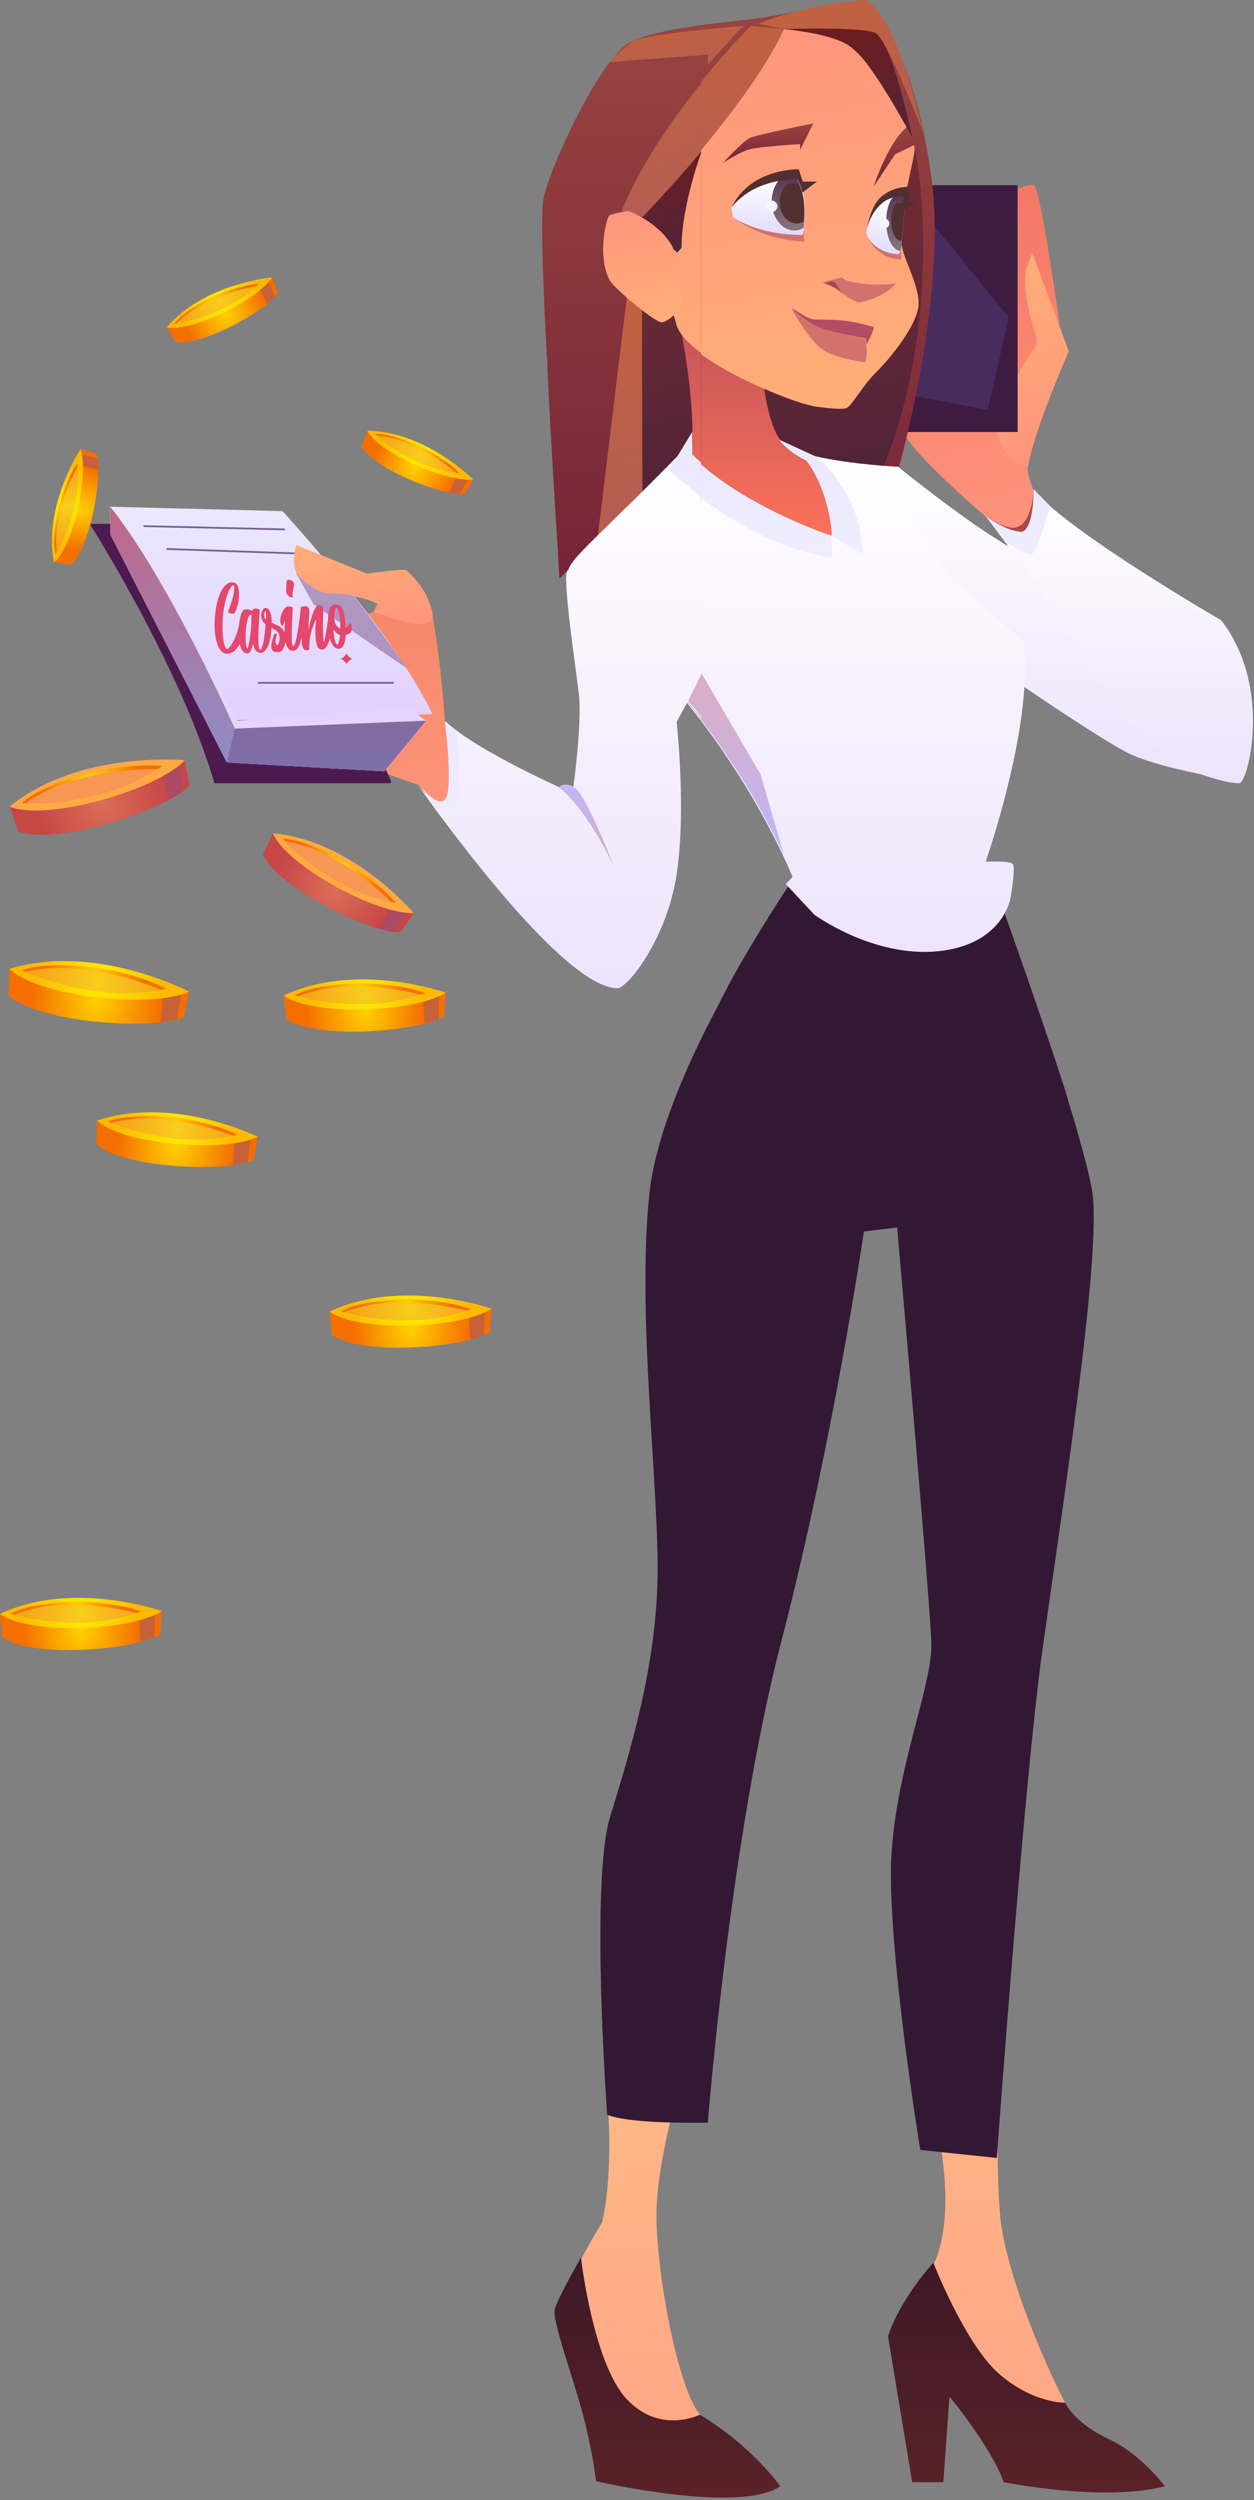 <svg width="440" height="877" viewBox="0 0 440 877" fill="none" xmlns="http://www.w3.org/2000/svg">
<rect x="0" y="0" width="440" height="877" fill="#808080" stroke="none"/>
<path fill-rule="evenodd" clip-rule="evenodd" d="M95.489 97.321L97.549 102.86C93.157 109.331 70.187 121.748 61.462 119.922L58.547 114.791C58.547 114.791 74.132 114.228 95.489 97.321Z" fill="url(#paint0_radial_2102_54110)"/>
<path fill-rule="evenodd" clip-rule="evenodd" d="M95.485 97.321C95.485 97.321 71.7 99.362 58.543 114.791C67.075 116.735 90.491 105.172 95.485 97.321Z" fill="url(#paint1_radial_2102_54110)"/>
<path opacity="0.2" fill-rule="evenodd" clip-rule="evenodd" d="M90.768 99.556C90.768 99.556 74.153 100.586 61.094 113.586C61.094 113.586 78.992 111.468 90.768 99.556Z" fill="#DD4C90"/>
<path fill-rule="evenodd" clip-rule="evenodd" d="M89.913 100.391C89.913 100.391 71.704 103.248 61.93 113.47L61.094 113.586C65.078 108.145 79.478 100.644 90.768 99.556L89.913 100.391Z" fill="url(#paint2_radial_2102_54110)"/>
<path opacity="0.4" fill-rule="evenodd" clip-rule="evenodd" d="M94.297 98.897L96.552 104.105L93.773 106.651L91.266 101.754C91.285 101.754 93.345 100.083 94.297 98.897Z" fill="#864C90"/>
<path fill-rule="evenodd" clip-rule="evenodd" d="M28.306 157.483L33.922 159.33C36.235 166.792 31.61 192.501 24.75 198.176L18.92 197.263C18.92 197.263 28.209 184.728 28.306 157.483Z" fill="url(#paint3_radial_2102_54110)"/>
<path fill-rule="evenodd" clip-rule="evenodd" d="M28.31 157.483C28.31 157.483 15.057 177.344 18.924 197.263C25.745 191.802 31.322 166.286 28.31 157.483Z" fill="url(#paint4_radial_2102_54110)"/>
<path opacity="0.2" fill-rule="evenodd" clip-rule="evenodd" d="M27.106 162.574C27.106 162.574 17.564 176.197 19.566 194.522C19.566 194.522 29.069 179.228 27.106 162.574Z" fill="#DD4C90"/>
<path fill-rule="evenodd" clip-rule="evenodd" d="M27.213 163.758C27.213 163.758 18.08 179.77 19.965 193.781L19.537 194.5C17.769 188.01 20.898 172.055 27.077 162.553L27.213 163.758Z" fill="url(#paint5_radial_2102_54110)"/>
<path opacity="0.4" fill-rule="evenodd" clip-rule="evenodd" d="M28.792 159.408L34.272 160.885L34.524 164.636L29.142 163.547C29.142 163.547 29.122 160.885 28.792 159.408Z" fill="#864C90"/>
<path fill-rule="evenodd" clip-rule="evenodd" d="M166.019 168.205L163.085 173.336C155.312 174.113 131.04 164.474 126.843 156.623L128.902 151.085C128.902 151.085 139.338 162.686 166.019 168.205Z" fill="url(#paint6_radial_2102_54110)"/>
<path fill-rule="evenodd" clip-rule="evenodd" d="M166.019 168.203C166.019 168.203 149.19 151.276 128.902 151.102C132.906 158.875 156.789 169.388 166.019 168.203Z" fill="url(#paint7_radial_2102_54110)"/>
<path opacity="0.2" fill-rule="evenodd" clip-rule="evenodd" d="M161.266 166.005C161.266 166.005 149.82 153.937 131.456 152.266C131.475 152.246 144.573 164.606 161.266 166.005Z" fill="#DD4C90"/>
<path fill-rule="evenodd" clip-rule="evenodd" d="M160.07 165.874C160.07 165.874 146.195 153.728 132.086 152.815L131.465 152.251C138.188 151.804 153.191 158.042 161.275 165.99L160.07 165.874Z" fill="url(#paint8_radial_2102_54110)"/>
<path opacity="0.4" fill-rule="evenodd" clip-rule="evenodd" d="M164.037 168.277L161.491 173.349L157.76 172.863L159.898 167.811C159.917 167.811 162.521 168.316 164.037 168.277Z" fill="#864C90"/>
<path fill-rule="evenodd" clip-rule="evenodd" d="M64.838 266.697L66.41 275.736C57.855 284.382 19.189 296.868 6.371 291.608L3.348 282.931C3.378 282.931 27.382 286.499 64.838 266.697Z" fill="url(#paint9_radial_2102_54110)"/>
<path fill-rule="evenodd" clip-rule="evenodd" d="M64.846 266.703C64.846 266.703 27.874 263.075 3.387 282.937C15.903 288.318 54.991 277.284 64.846 266.703Z" fill="#FFA945"/>
<path opacity="0.2" fill-rule="evenodd" clip-rule="evenodd" d="M56.975 268.754C56.975 268.754 31.279 265.641 7.608 281.814C7.608 281.814 35.572 283.658 56.975 268.754Z" fill="#DD4C90"/>
<path fill-rule="evenodd" clip-rule="evenodd" d="M55.434 269.787C55.434 269.787 26.775 268.971 8.908 281.849L7.608 281.789C15.226 274.594 39.411 267.187 56.975 268.729L55.434 269.787Z" fill="url(#paint10_radial_2102_54110)"/>
<path opacity="0.4" fill-rule="evenodd" clip-rule="evenodd" d="M62.565 268.759L64.53 277.344L59.572 280.458L57.124 272.266C57.154 272.266 60.782 270.301 62.565 268.759Z" fill="#864C90"/>
<path fill-rule="evenodd" clip-rule="evenodd" d="M56.774 565.159L56.199 573.382C46.949 579.096 10.732 581.696 0.756 574.38L-2.28882e-05 566.157C-0.03 566.187 20.043 574.41 56.774 565.159Z" fill="url(#paint11_radial_2102_54110)"/>
<path fill-rule="evenodd" clip-rule="evenodd" d="M56.774 565.163C56.774 565.163 25.485 554.099 -2.28882e-05 566.161C9.674 573.537 45.951 572.298 56.774 565.163Z" fill="url(#paint12_radial_2102_54110)"/>
<path opacity="0.2" fill-rule="evenodd" clip-rule="evenodd" d="M49.484 565.286C49.484 565.286 27.869 557.063 3.865 566.102C3.865 566.102 27.748 573.69 49.484 565.286Z" fill="#DD4C90"/>
<path fill-rule="evenodd" clip-rule="evenodd" d="M47.96 565.856C47.96 565.856 23.261 559.024 5.032 566.431L3.913 566.098C12.046 561.473 34.598 560.173 49.532 565.282L47.96 565.856Z" fill="url(#paint13_radial_2102_54110)"/>
<path opacity="0.4" fill-rule="evenodd" clip-rule="evenodd" d="M54.352 566.49L54.231 574.411L49.273 576.043L48.91 568.395C48.88 568.395 52.477 567.458 54.352 566.49Z" fill="#864C90"/>
<path fill-rule="evenodd" clip-rule="evenodd" d="M172.48 459.093L171.906 467.316C162.655 473.029 126.439 475.629 116.463 468.313L115.707 460.09C115.707 460.121 135.78 468.374 172.48 459.093Z" fill="url(#paint14_radial_2102_54110)"/>
<path fill-rule="evenodd" clip-rule="evenodd" d="M172.48 459.097C172.48 459.097 141.191 448.032 115.707 460.094C125.411 467.471 161.688 466.231 172.48 459.097Z" fill="url(#paint15_radial_2102_54110)"/>
<path opacity="0.2" fill-rule="evenodd" clip-rule="evenodd" d="M165.239 459.211C165.239 459.211 143.624 450.989 119.62 460.028C119.62 460.028 143.503 467.616 165.239 459.211Z" fill="#DD4C90"/>
<path fill-rule="evenodd" clip-rule="evenodd" d="M163.667 459.79C163.667 459.79 138.968 452.958 120.739 460.364L119.62 460.032C127.752 455.406 150.305 454.107 165.239 459.216L163.667 459.79Z" fill="url(#paint16_radial_2102_54110)"/>
<path opacity="0.4" fill-rule="evenodd" clip-rule="evenodd" d="M170.059 460.424L169.938 468.344L164.98 469.977L164.617 462.328C164.617 462.328 168.215 461.391 170.059 460.424Z" fill="#864C90"/>
<path fill-rule="evenodd" clip-rule="evenodd" d="M156.416 348.211L155.841 356.434C146.591 362.147 110.374 364.747 100.398 357.431L99.642 349.209C99.642 349.209 119.715 357.462 156.416 348.211Z" fill="url(#paint17_radial_2102_54110)"/>
<path fill-rule="evenodd" clip-rule="evenodd" d="M156.416 348.214C156.416 348.214 125.127 337.149 99.642 349.212C109.346 356.588 145.623 355.318 156.416 348.214Z" fill="url(#paint18_radial_2102_54110)"/>
<path opacity="0.2" fill-rule="evenodd" clip-rule="evenodd" d="M149.174 348.329C149.174 348.329 127.559 340.106 103.556 349.145C103.556 349.115 127.438 356.733 149.174 348.329Z" fill="#DD4C90"/>
<path fill-rule="evenodd" clip-rule="evenodd" d="M147.602 348.907C147.602 348.907 122.903 342.075 104.674 349.482L103.556 349.149C111.688 344.524 134.24 343.224 149.174 348.333L147.602 348.907Z" fill="url(#paint19_radial_2102_54110)"/>
<path opacity="0.4" fill-rule="evenodd" clip-rule="evenodd" d="M153.994 349.511L153.873 357.431L148.915 359.064L148.552 351.415C148.552 351.415 152.15 350.478 153.994 349.511Z" fill="#864C90"/>
<path fill-rule="evenodd" clip-rule="evenodd" d="M145.159 320.302L140.503 327.104C129.62 327.316 97.122 311.173 92.254 299.776L95.761 292.309C95.761 292.309 108.851 309.631 145.159 320.302Z" fill="url(#paint20_radial_2102_54110)"/>
<path fill-rule="evenodd" clip-rule="evenodd" d="M145.159 320.302C145.159 320.302 123.846 294.848 95.761 292.309C100.356 303.585 132.22 320.937 145.159 320.302Z" fill="#FFA945"/>
<path opacity="0.2" fill-rule="evenodd" clip-rule="evenodd" d="M138.836 316.739C138.836 316.739 124.385 298.661 99.142 294.247C99.142 294.247 115.83 312.9 138.836 316.739Z" fill="#DD4C90"/>
<path fill-rule="evenodd" clip-rule="evenodd" d="M137.221 316.437C137.221 316.437 119.415 297.996 99.977 295.094L99.191 294.247C108.562 294.398 128.636 304.767 138.884 316.739L137.221 316.437Z" fill="url(#paint21_radial_2102_54110)"/>
<path opacity="0.4" fill-rule="evenodd" clip-rule="evenodd" d="M142.402 320.209L138.291 326.981L133.182 325.863L136.749 319.091C136.749 319.091 140.316 320.088 142.402 320.209Z" fill="#864C90"/>
<path fill-rule="evenodd" clip-rule="evenodd" d="M90.524 398.793L88.982 406.895C79.127 411.459 42.85 409.797 33.811 401.332L34.022 393.079C34.022 393.079 52.947 403.63 90.524 398.793Z" fill="url(#paint22_radial_2102_54110)"/>
<path fill-rule="evenodd" clip-rule="evenodd" d="M90.524 398.789C90.524 398.789 60.746 384.097 34.022 393.105C42.759 401.54 78.945 404.563 90.524 398.789Z" fill="url(#paint23_radial_2102_54110)"/>
<path opacity="0.2" fill-rule="evenodd" clip-rule="evenodd" d="M83.282 398.036C83.282 398.036 62.786 387.305 37.906 393.472C37.906 393.472 60.73 403.811 83.282 398.036Z" fill="#DD4C90"/>
<path fill-rule="evenodd" clip-rule="evenodd" d="M81.68 398.426C81.68 398.426 57.949 388.722 38.994 393.921L37.906 393.468C46.552 389.81 69.074 391.231 83.282 398.033L81.68 398.426Z" fill="url(#paint24_radial_2102_54110)"/>
<path opacity="0.4" fill-rule="evenodd" clip-rule="evenodd" d="M87.945 399.788L86.887 407.648L81.748 408.706L82.292 401.058C82.322 401.058 85.98 400.544 87.945 399.788Z" fill="#864C90"/>
<path fill-rule="evenodd" clip-rule="evenodd" d="M66.41 347.879L64.475 356.858C53.32 361.665 12.78 358.732 2.895 349.058L3.348 339.898C3.318 339.868 24.238 352.172 66.41 347.879Z" fill="url(#paint25_radial_2102_54110)"/>
<path fill-rule="evenodd" clip-rule="evenodd" d="M66.41 347.879C66.41 347.879 33.519 330.648 3.348 339.868C12.901 349.542 53.29 353.986 66.41 347.879Z" fill="url(#paint26_radial_2102_54110)"/>
<path opacity="0.2" fill-rule="evenodd" clip-rule="evenodd" d="M58.331 346.849C58.331 346.849 35.688 334.303 7.664 340.409C7.664 340.409 32.907 352.623 58.331 346.849Z" fill="#DD4C90"/>
<path fill-rule="evenodd" clip-rule="evenodd" d="M56.487 347.212C56.487 347.212 30.216 335.725 8.843 340.955L7.664 340.41C17.428 336.601 42.611 338.808 58.331 346.85L56.487 347.212Z" fill="url(#paint27_radial_2102_54110)"/>
<path opacity="0.4" fill-rule="evenodd" clip-rule="evenodd" d="M63.506 348.94L62.115 357.647L56.341 358.675L57.157 350.18C57.157 350.18 61.269 349.696 63.506 348.94Z" fill="#864C90"/>
<path fill-rule="evenodd" clip-rule="evenodd" d="M350.786 708.278C350.786 708.278 349.02 751.023 350.786 775.752C352.552 800.48 372.688 842.519 376.928 848.525C381.167 854.53 405.542 869.367 406.249 871.487C406.602 873.607 353.259 869.721 353.259 869.721C353.259 869.721 346.193 851.704 333.476 839.34C321.111 827.329 311.927 819.557 311.927 819.557C311.927 819.557 316.519 808.605 327.824 793.768C327.824 793.768 333.123 784.23 331.356 763.387C329.59 742.544 324.291 727.354 319.698 698.739C319.345 698.739 341.248 702.625 350.786 708.278Z" fill="url(#paint28_linear_2102_54110)"/>
<path fill-rule="evenodd" clip-rule="evenodd" d="M238.804 730.872C238.804 730.872 230.326 758.074 230.326 777.15C230.326 796.226 237.038 834.379 244.81 846.037C251.169 855.222 266.006 860.874 270.951 872.179C270.951 872.179 251.169 877.125 213.016 869.706C213.016 869.706 208.423 851.689 204.184 837.559C199.945 823.428 197.119 810.71 197.119 810.71C197.119 810.71 196.412 803.998 211.249 779.623C211.249 779.623 216.195 761.253 212.309 728.046L238.804 730.872Z" fill="url(#paint29_linear_2102_54110)"/>
<path fill-rule="evenodd" clip-rule="evenodd" d="M373.754 842.865C373.754 842.865 362.802 843.218 350.791 832.973C338.78 822.729 327.476 793.761 327.476 793.761C327.476 793.761 315.818 806.478 311.579 819.549L320.057 870.773H331.008L333.128 840.745C333.128 840.745 347.612 858.055 352.204 870.773C352.204 870.773 387.531 877.838 408.727 872.186C408.727 872.186 400.602 861.235 389.651 855.936C376.58 849.93 373.754 842.865 373.754 842.865Z" fill="url(#paint30_linear_2102_54110)"/>
<path fill-rule="evenodd" clip-rule="evenodd" d="M245.528 847.1C245.528 847.1 231.397 854.165 219.739 841.448C208.081 828.73 203.842 791.99 203.842 791.99C203.842 791.99 195.717 806.121 194.657 810.007C193.597 813.893 201.016 833.676 204.549 847.1C208.081 860.524 209.141 870.416 209.141 870.416C209.141 870.416 259.305 882.073 273.789 872.182C273.789 872.182 263.898 858.051 245.528 847.1Z" fill="url(#paint31_linear_2102_54110)"/>
<path fill-rule="evenodd" clip-rule="evenodd" d="M213.039 741.831C217.631 743.951 231.408 744.657 240.593 744.657C245.186 744.657 248.365 744.657 248.365 744.657C248.365 744.657 256.137 645.036 274.154 575.796C292.17 506.555 303.122 432.016 303.122 432.016L314.78 430.603C314.78 430.603 326.437 562.371 326.791 576.502C327.144 590.633 315.486 617.834 313.013 647.509C310.187 676.83 322.905 754.196 322.905 754.196L349.753 757.022C349.753 757.022 359.291 625.606 365.65 579.682C372.009 533.757 386.493 441.554 383.314 418.592C382.607 413.646 380.487 405.521 377.661 395.629C376.601 391.743 375.188 387.857 374.128 383.618C363.53 350.764 348.693 309.785 348.693 309.785C329.97 306.606 278.746 307.666 278.746 307.666C278.746 307.666 270.268 320.03 260.023 337.693C257.55 341.933 255.077 346.525 252.605 351.471L251.898 352.884C240.593 374.08 229.995 398.809 227.876 418.592C223.283 461.337 231.408 522.806 230.702 554.246C229.995 585.334 221.164 614.302 214.098 637.264C207.033 659.873 213.039 741.831 213.039 741.831Z" fill="#321833"/>
<path d="M316.557 150.61C317.959 154.785 325.126 162.207 331.981 168.701C339.147 175.505 345.847 181.226 345.847 181.226C345.847 181.226 358.778 195.452 362.206 194.215C365.633 192.978 362.517 171.639 362.517 171.639C362.517 171.639 360.492 166.846 360.492 163.908C360.492 160.97 372.021 115.509 372.021 115.509C372.021 115.509 365.01 64.791 362.673 64.791C360.492 64.791 357.064 66.183 357.064 66.183L320.452 93.397C320.452 93.397 317.647 112.88 316.401 129.271C315.778 138.858 315.466 147.517 316.557 150.61Z" fill="url(#paint32_linear_2102_54110)"/>
<path d="M360.661 163.906C360.661 163.906 351.469 161.432 349.911 152.154C348.353 142.877 363.621 121.074 363.621 121.074V118.136C363.621 118.136 358.636 104.22 359.882 94.942L362.219 88.757L374.994 123.239C375.15 123.084 362.998 150.144 360.661 163.906Z" fill="url(#paint33_linear_2102_54110)"/>
<path d="M357.058 64.958H305.645V151.55H357.058V64.958Z" fill="#3E1B40"/>
<path opacity="0.5" fill-rule="evenodd" clip-rule="evenodd" d="M353.954 111.408L321.389 71.137L305.657 135.944L346.56 143.812L353.954 111.408Z" fill="#523E7A"/>
<path d="M85.05 212.303C87.232 237.507 102.811 254.98 102.811 254.98C111.38 261.011 122.286 266.113 131.167 269.67C140.047 273.226 146.591 275.236 146.591 275.236L155.627 285.287L163.572 294.101L161.703 284.359L155.783 253.434C155.471 248.176 155.004 243.074 154.536 238.59C153.134 224.673 151.264 215.241 151.264 215.241C145.5 212.612 130.699 215.086 130.699 215.086C107.797 220.343 85.05 212.303 85.05 212.303Z" fill="url(#paint34_linear_2102_54110)"/>
<path d="M309.248 165.454L217.95 181.226L207.044 79.79L245.838 21.34L273.414 8.352L310.494 14.537C310.494 14.537 329.034 48.246 326.074 88.603C323.114 128.961 315.479 159.269 309.248 165.454Z" fill="url(#paint35_linear_2102_54110)"/>
<path d="M238.665 117.208C238.665 117.208 244.274 144.423 241.937 162.669C241.937 162.669 274.81 192.667 288.52 192.667C302.23 192.667 295.22 166.689 295.22 166.689C295.22 166.689 281.042 162.05 275.122 156.02C269.201 150.144 267.799 133.444 267.799 133.444L238.665 117.208Z" fill="url(#paint36_linear_2102_54110)"/>
<path d="M235.854 110.562C236.322 111.953 236.633 113.19 236.945 114.273C240.217 124.324 266.391 136.694 281.503 141.487C282.126 141.642 282.749 141.796 283.217 141.951C284.463 142.26 286.177 142.724 288.202 142.879C291.786 143.343 295.681 143.652 296.927 143.188C298.797 142.57 302.692 135.147 307.365 130.663C311.884 126.179 322.322 113.809 322.322 106.387C322.322 102.676 320.764 98.655 319.362 94.79C317.804 91.079 316.402 87.522 316.246 84.739C315.778 72.214 320.92 55.978 320.92 52.267C320.92 51.339 320.141 48.246 318.427 44.226C318.115 43.608 317.96 42.989 317.648 42.371C312.507 31.083 301.601 13.919 283.996 8.816C283.996 8.816 271.532 6.188 257.822 10.053L237.101 38.35C237.101 38.35 232.427 73.76 235.543 86.594C238.659 99.428 235.854 110.562 235.854 110.562Z" fill="url(#paint37_linear_2102_54110)"/>
<path d="M191.456 117.206L191.611 119.68L192.079 128.03V129.577C193.325 154.626 194.883 180.759 195.818 194.057C195.818 195.448 195.974 196.685 195.974 197.768L196.285 202.87L224.796 174.11V76.385C224.796 76.385 253.931 43.758 258.916 36.027C262.344 30.769 268.42 20.718 272.159 14.843C273.094 13.451 273.561 12.678 273.561 12.678C274.496 11.132 275.119 10.204 275.119 10.204C275.119 10.204 293.191 12.214 296.619 14.843C296.619 14.843 316.717 30.151 321.079 52.263C325.442 74.374 326.844 124.474 309.239 165.45H315.003C315.003 165.45 332.141 105.609 327 63.86C321.702 22.11 308.46 4.792 305.344 1.699C302.228 -1.393 277.3 4.946 265.304 6.493C253.307 8.039 231.34 9.74 221.057 14.843C210.93 19.945 192.858 58.448 190.677 69.89C189.742 74.374 190.365 94.167 191.456 117.206Z" fill="url(#paint38_linear_2102_54110)"/>
<path d="M245.989 52.418C245.989 52.418 238.666 71.746 238.666 87.055L237.108 88.756C237.108 88.756 230.565 81.952 224.956 76.385L245.989 52.418Z" fill="url(#paint39_linear_2102_54110)"/>
<path fill-rule="evenodd" clip-rule="evenodd" d="M315.326 163.909L317.196 183.238L317.663 187.877L318.598 196.845L352.562 236.275C352.562 236.275 355.522 238.285 359.728 241.223C370.634 248.645 390.421 261.789 396.964 264.727C406 268.747 421.736 271.685 421.736 271.685L361.754 195.917C356.301 193.443 348.978 188.804 341.967 184.011C328.413 174.579 315.326 163.909 315.326 163.909Z" fill="url(#paint40_linear_2102_54110)"/>
<path fill-rule="evenodd" clip-rule="evenodd" d="M346.016 181.223C346.327 181.533 349.132 185.398 353.182 190.81C362.53 203.49 378.422 225.447 382.784 235.034C382.784 235.034 395.403 257.3 411.762 267.815C411.762 267.815 427.342 274.773 434.82 274.773C437.625 274.773 444.947 246.94 433.106 224.828C431.86 222.354 430.302 219.88 428.433 217.561C428.433 217.561 374.215 186.171 362.686 171.791C362.686 171.791 362.842 184.625 359.882 187.718C356.921 190.501 346.639 181.687 346.016 181.223Z" fill="url(#paint41_linear_2102_54110)"/>
<path fill-rule="evenodd" clip-rule="evenodd" d="M38.626 184H31.615C31.615 184 63.242 233.636 75.238 274.767H137.09C137.09 274.767 115.745 222.502 85.053 186.474L38.626 184Z" fill="#4D1A4F"/>
<path fill-rule="evenodd" clip-rule="evenodd" d="M98.923 179.523C98.923 179.523 137.25 221.118 151.427 250.806L79.293 253.126C79.293 253.126 52.807 196.841 38.474 177.977L98.923 179.523Z" fill="url(#paint42_linear_2102_54110)"/>
<path fill-rule="evenodd" clip-rule="evenodd" d="M143.165 248.796L149.241 253.126L134.596 270.908L79.444 267.815L38.624 187.718V177.977L83.183 253.126L143.165 248.796Z" fill="url(#paint43_linear_2102_54110)"/>
<path fill-rule="evenodd" clip-rule="evenodd" d="M38.624 177.977V187.718L79.444 267.815L134.596 270.908L149.241 253.126L82.248 255.909C82.248 255.909 59.501 204.418 38.624 177.977Z" fill="url(#paint44_linear_2102_54110)"/>
<path opacity="0.3" fill-rule="evenodd" clip-rule="evenodd" d="M82.243 255.911L79.439 267.818L134.591 270.91L149.236 253.128L82.243 255.911Z" fill="#592963"/>
<path d="M50.242 184.494L50.228 185.112L99.757 186.253L99.771 185.635L50.242 184.494Z" fill="#726295"/>
<path d="M107.809 194.832V194.214L58.421 192.513L58.265 193.131L107.809 194.832Z" fill="#726295"/>
<path d="M137.862 239.519H90.343V240.137H137.862V239.519Z" fill="#726295"/>
<path opacity="0.6" fill-rule="evenodd" clip-rule="evenodd" d="M142.223 234.569L109.818 212.302L103.586 201.169L123.995 209.364C123.995 209.364 138.484 228.538 142.223 234.569Z" fill="#8B689A"/>
<path d="M151.425 215.085C149.4 206.116 142.856 200.859 142.233 200.241C141.61 199.622 128.523 201.478 128.523 201.478L103.751 191.427C103.751 191.427 101.881 197.612 103.751 201.014C103.751 201.014 107.334 206.58 114.345 208.436C114.345 208.436 125.407 208.127 132.418 211.838L131.015 214.776C130.86 214.93 153.45 224.208 151.425 215.085Z" fill="url(#paint45_linear_2102_54110)"/>
<path d="M320.774 50.874L314.075 54.121L306.596 65.409C306.596 65.409 311.426 49.792 318.749 44.07C318.749 44.07 320.774 46.39 320.774 50.874Z" fill="url(#paint46_linear_2102_54110)"/>
<path d="M285.408 43.298L280.734 52.575V50.565C280.734 50.565 266.089 51.339 262.35 52.575C258.766 53.813 253.781 57.06 253.781 57.06C253.781 57.06 260.48 49.638 263.129 48.401C265.777 47.164 285.408 43.298 285.408 43.298Z" fill="url(#paint47_linear_2102_54110)"/>
<path d="M256.583 72.822L257.206 76.224C257.206 76.224 267.488 84.883 281.666 82.409C281.666 82.409 281.822 81.327 282.133 79.78C282.601 75.605 283.068 67.565 279.329 61.843C279.329 61.843 277.459 61.534 274.811 61.689C272.007 61.843 268.423 62.307 265.151 64.163C258.764 67.719 256.583 72.822 256.583 72.822Z" fill="url(#paint48_linear_2102_54110)"/>
<path d="M303.952 81.338C303.952 83.348 307.847 88.606 310.339 89.533C312.832 90.461 315.948 89.533 315.948 89.533C315.948 89.069 316.104 88.451 316.104 87.987C316.883 78.709 316.883 68.813 316.883 68.813C316.883 68.813 315.325 68.658 313.455 68.968C311.742 69.277 309.872 69.895 308.314 71.287C306.912 72.679 303.952 79.328 303.952 81.338Z" fill="url(#paint49_linear_2102_54110)"/>
<path d="M270.768 70.668C270.768 76.234 274.351 80.873 278.713 80.873C279.96 80.873 281.05 80.564 281.985 79.945C282.452 75.77 282.92 67.73 279.181 62.008C279.181 62.008 277.311 61.699 274.663 61.854C272.481 63.555 270.768 66.802 270.768 70.668Z" fill="url(#paint50_linear_2102_54110)"/>
<path d="M273.572 70.822C273.572 74.996 276.221 78.398 279.492 78.398C280.427 78.398 281.206 78.089 281.985 77.78C282.297 74.687 282.608 68.657 279.96 64.482C279.96 64.482 278.558 64.327 276.688 64.327C274.818 65.564 273.572 68.038 273.572 70.822Z" fill="#522F30"/>
<path d="M310.958 77.781C310.958 83.348 313.139 87.987 315.944 87.987H316.1C316.879 78.709 317.969 68.813 317.969 68.813C317.969 68.813 315.476 68.658 313.607 68.968C311.893 70.514 310.958 73.916 310.958 77.781Z" fill="url(#paint51_linear_2102_54110)"/>
<path d="M312.666 77.465C312.666 81.331 314.224 84.423 316.094 84.423C316.094 84.423 316.094 84.423 316.249 84.423C316.873 78.083 317.496 71.28 317.496 71.28C317.496 71.28 315.782 71.125 314.536 71.28C313.445 72.517 312.666 74.836 312.666 77.465Z" fill="#522F30"/>
<path fill-rule="evenodd" clip-rule="evenodd" d="M281.978 80.875V82.885L282.289 84.741C282.289 84.741 267.956 84.586 257.206 76.236C257.206 76.236 265.463 82.421 281.666 82.421L281.978 80.875Z" fill="#D2726C"/>
<path fill-rule="evenodd" clip-rule="evenodd" d="M316.1 87.83L316.256 91.077C316.256 91.077 307.843 91.232 304.416 82.882C304.416 82.882 306.597 88.603 315.321 89.222L316.1 87.83Z" fill="#D2726C"/>
<path d="M281.51 67.574L286.651 63.708H281.666L280.264 59.379C280.264 59.379 263.126 58.915 256.583 72.986C256.583 72.986 262.97 62.935 279.796 62.935C279.796 62.781 281.199 65.409 281.51 67.574Z" fill="#522F30"/>
<path d="M316.725 73.918L321.554 70.826H319.217L318.75 65.568C318.75 65.568 313.453 65.259 309.091 69.125C305.196 72.527 304.105 80.877 304.105 80.877C304.105 80.877 304.884 75.001 309.869 70.98C312.83 68.661 317.036 68.816 317.036 68.816L316.725 73.918Z" fill="#522F30"/>
<path d="M268.737 72.365C268.737 73.447 269.672 74.375 270.763 74.375C271.853 74.375 272.788 73.447 272.788 72.365C272.788 71.282 271.853 70.355 270.763 70.355C269.672 70.355 268.737 71.282 268.737 72.365Z" fill="#F5F5F5"/>
<path d="M308.627 78.398C308.627 79.326 309.406 80.099 310.34 80.099C311.275 80.099 312.054 79.326 312.054 78.398C312.054 77.471 311.275 76.697 310.34 76.697C309.406 76.543 308.627 77.316 308.627 78.398Z" fill="#F5F5F5"/>
<path fill-rule="evenodd" clip-rule="evenodd" d="M314.378 99.427C314.378 99.427 308.925 100.355 302.07 99.427C295.215 98.5 295.526 97.263 295.526 97.263L288.36 99.118L292.41 99.891C292.41 99.891 297.396 105.303 301.447 106.076C301.447 106.076 309.704 104.839 314.378 99.427Z" fill="#D2726C"/>
<path d="M295.525 102.982C295.525 102.982 293.033 98.652 292.254 98.652C291.475 98.652 289.293 99.425 289.293 99.425C289.293 99.425 293.344 100.663 295.525 102.982Z" fill="#A64A4C"/>
<path d="M275.119 10.206L263.434 9.124C263.434 9.124 231.34 40.668 217.63 74.222L224.952 76.233C224.952 76.387 262.344 37.73 275.119 10.206Z" fill="url(#paint52_linear_2102_54110)"/>
<path d="M224.803 108.857L224.959 172.719L209.379 188.027L219.506 104.373L224.803 108.857Z" fill="url(#paint53_linear_2102_54110)"/>
<path fill-rule="evenodd" clip-rule="evenodd" d="M303.642 118.912C303.642 118.912 304.732 123.242 303.642 127.107C303.642 127.107 293.982 125.87 289.308 123.087C283.544 119.531 277.624 107.934 277.624 107.934C277.624 107.934 286.037 114.583 288.529 115.356C291.178 116.284 303.642 118.912 303.642 118.912Z" fill="#D2726C"/>
<path fill-rule="evenodd" clip-rule="evenodd" d="M304.107 120.768C304.107 120.768 306.6 116.129 306.6 114.737C306.6 114.737 301.614 113.191 296.94 112.572C292.266 111.954 286.658 112.263 284.944 111.954C283.074 111.645 277.777 107.934 277.777 107.934C277.777 107.934 282.919 113.346 288.683 115.356C292.111 116.593 303.796 118.758 303.796 118.758L304.107 120.768Z" fill="#B14D63"/>
<path fill-rule="evenodd" clip-rule="evenodd" d="M275.117 10.206C275.117 10.206 300.356 9.278 306.588 11.133C312.82 12.989 320.143 48.399 320.143 48.399C320.143 48.399 305.809 21.184 298.331 16.236C291.009 11.443 275.117 10.206 275.117 10.206Z" fill="url(#paint54_linear_2102_54110)"/>
<path d="M238.667 107.937C238.667 107.937 234.148 113.194 231.656 113.194C229.319 113.194 214.518 100.979 213.272 98.041C209.065 89.072 212.493 76.547 213.272 75.774C214.051 75.001 220.127 74.073 220.127 74.073C220.127 74.073 230.877 78.094 235.551 86.753C235.551 86.598 238.667 98.504 238.667 107.937Z" fill="url(#paint55_linear_2102_54110)"/>
<path d="M260.649 9.124L248.341 22.731V19.175L221.7 21.185L213.91 21.803C213.91 21.803 217.181 17.319 222.011 14.381C226.685 11.753 260.649 9.124 260.649 9.124Z" fill="url(#paint56_linear_2102_54110)"/>
<path d="M275.138 10.206C275.138 10.206 303.181 9.278 307.232 11.597C311.439 13.916 323.902 46.543 323.902 46.543C323.902 46.543 315.334 6.34 303.805 0C303.805 0 283.707 1.082 266.102 8.35L275.138 10.206Z" fill="url(#paint57_linear_2102_54110)"/>
<path fill-rule="evenodd" clip-rule="evenodd" d="M147.217 276.171C148.307 277.717 150.8 281.274 154.383 286.067C169.184 306.014 201.122 346.681 216.702 346.681C219.974 346.681 233.528 329.672 236.956 307.096C240.383 284.521 236.956 253.595 236.956 253.595L240.851 246.328C240.851 246.328 242.72 248.647 245.836 252.667C253.315 262.564 267.648 282.974 278.086 307.56L275.749 310.189L285.721 320.858C285.721 320.858 306.286 336.012 329.188 333.692C352.09 331.373 354.583 314.982 354.583 314.982C354.583 314.982 356.453 304.313 355.362 303.076C354.116 301.839 345.858 302.303 345.858 302.303C346.17 301.221 357.543 268.903 359.413 241.379C359.724 235.658 359.724 230.092 359.101 224.989L337.913 206.588L333.55 202.877L332.304 200.867L322.489 185.404L315.322 163.756C315.322 163.756 298.652 162.983 286.032 160.045C281.67 159.117 277.931 157.88 275.438 156.334L275.594 156.489L286.811 164.065C286.811 164.065 293.355 173.962 291.797 187.878C291.797 187.878 291.797 187.878 291.641 187.878C289.615 187.26 257.521 178.137 241.941 162.674L242.409 155.097V154.942C242.409 154.942 240.383 156.953 237.268 160.2C232.282 165.302 224.336 173.343 216.235 181.229C210.782 186.641 207.199 190.043 204.706 192.672C201.123 196.383 199.72 198.084 198.941 200.403C197.539 204.423 201.901 233.339 203.148 243.699C204.238 254.214 201.122 276.48 201.122 276.48C201.122 276.48 197.695 274.625 195.825 276.48C195.825 276.48 172.144 265.811 159.992 256.688C158.434 255.451 157.032 254.368 155.941 253.286C155.941 253.286 159.057 277.717 155.941 280.81C153.448 283.284 148.93 278.336 147.217 276.171Z" fill="url(#paint58_linear_2102_54110)"/>
<path fill-rule="evenodd" clip-rule="evenodd" d="M234.306 165.145C234.306 165.145 262.506 191.896 292.107 195.607L291.64 187.875C291.64 187.875 291.64 187.875 291.484 187.875C289.614 187.257 259.857 177.051 242.408 159.578V155.249V151.692L237.267 160.197L234.306 165.145Z" fill="url(#paint59_linear_2102_54110)"/>
<path fill-rule="evenodd" clip-rule="evenodd" d="M273.572 154.314C274.04 155.088 274.663 155.861 275.442 156.479L275.598 156.634C278.714 159.726 282.92 161.582 282.92 161.582C291.177 172.406 291.956 188.023 291.956 188.023L302.551 194.363C302.551 172.561 286.348 160.19 286.348 160.19L273.572 154.314Z" fill="url(#paint60_linear_2102_54110)"/>
<path fill-rule="evenodd" clip-rule="evenodd" d="M362.686 171.637L368.45 177.513C368.45 177.513 364.244 192.357 362.374 194.212C360.505 196.068 351.78 188.955 351.78 188.955L346.016 181.224C346.016 181.224 353.961 186.636 358.479 186.636C358.479 186.636 362.686 182.77 362.686 171.637Z" fill="url(#paint61_linear_2102_54110)"/>
<path d="M362.686 171.637C362.686 171.637 362.374 184.162 356.142 185.089C352.403 185.708 346.016 181.069 346.016 181.069C346.016 181.069 353.027 186.481 358.479 186.481C358.479 186.636 362.53 186.636 362.686 171.637Z" fill="#A64A4C"/>
<path opacity="0.5" fill-rule="evenodd" clip-rule="evenodd" d="M241.015 246.164C241.015 246.164 260.489 268.895 275.134 300.13L266.877 271.678L246 235.959L241.015 246.164Z" fill="url(#paint62_linear_2102_54110)"/>
<path fill-rule="evenodd" clip-rule="evenodd" d="M147.219 276.162C148.31 277.708 150.803 281.265 154.386 286.058C156.879 286.522 159.06 286.058 159.839 283.584C161.864 276.78 159.839 256.833 159.839 256.833C158.281 255.596 156.879 254.514 155.788 253.432C155.788 253.432 158.904 277.863 155.788 280.955C153.451 283.275 148.933 278.327 147.219 276.162Z" fill="url(#paint63_linear_2102_54110)"/>
<path opacity="0.5" fill-rule="evenodd" clip-rule="evenodd" d="M195.823 276.629C195.823 276.629 197.225 274.774 201.12 276.629C205.015 278.485 214.831 303.999 214.831 303.999C214.831 303.999 205.794 284.515 195.823 276.629Z" fill="url(#paint64_linear_2102_54110)"/>
<g clip-path="url(#clip0_2102_54110)">
<path fill-rule="evenodd" clip-rule="evenodd" d="M213.458 740.931C218.059 743.048 231.864 743.754 241.067 743.754C245.669 743.754 248.854 743.754 248.854 743.754C248.854 743.754 256.641 644.253 274.694 575.097C292.746 505.941 303.719 431.492 303.719 431.492L315.399 430.08C315.399 430.08 327.08 561.689 327.434 575.803C327.788 589.916 316.107 617.085 313.629 646.723C310.798 676.009 323.54 753.281 323.54 753.281L350.442 756.103C350.442 756.103 359.999 624.847 366.37 578.978C372.741 533.109 387.254 441.018 384.068 418.084C383.36 413.144 381.236 405.029 378.405 395.149C377.343 391.268 375.927 387.387 374.865 383.153C364.246 350.339 349.38 309.409 349.38 309.409C330.62 306.234 279.295 307.292 279.295 307.292C279.295 307.292 270.8 319.642 260.535 337.284C258.057 341.518 255.58 346.105 253.102 351.044L252.394 352.456C241.067 373.626 230.448 398.325 228.324 418.084C223.723 460.777 231.864 522.171 231.156 553.574C230.448 584.624 221.599 613.556 214.52 636.491C207.441 659.073 213.458 740.931 213.458 740.931Z" fill="#321833"/>
<path d="M85.218 212.045C87.403 237.219 103.014 254.671 103.014 254.671C111.6 260.694 122.527 265.79 131.425 269.342C140.323 272.894 146.879 274.902 146.879 274.902L155.933 284.941L163.895 293.744L162.021 284.014L156.089 253.126C155.777 247.875 155.309 242.779 154.841 238.3C153.436 224.4 151.562 214.979 151.562 214.979C145.786 212.354 130.957 214.825 130.957 214.825C108.009 220.076 85.218 212.045 85.218 212.045Z" fill="url(#paint65_linear_2102_54110)"/>
<path d="M309.857 165.252L218.379 181.005L207.452 79.692L246.322 21.314L273.953 8.341L311.105 14.518C311.105 14.518 329.682 48.187 326.716 88.495C323.75 128.804 316.101 159.075 309.857 165.252Z" fill="url(#paint66_linear_2102_54110)"/>
<path d="M239.135 117.066C239.135 117.066 244.755 144.248 242.413 162.472C242.413 162.472 275.351 192.433 289.088 192.433C302.826 192.433 295.801 166.487 295.801 166.487C295.801 166.487 281.595 161.854 275.663 155.831C269.731 149.962 268.327 133.283 268.327 133.283L239.135 117.066Z" fill="url(#paint67_linear_2102_54110)"/>
<path d="M236.319 110.428C236.787 111.818 237.1 113.054 237.412 114.135C240.69 124.174 266.915 136.529 282.058 141.316C282.682 141.471 283.306 141.625 283.775 141.78C285.024 142.089 286.741 142.552 288.77 142.706C292.36 143.17 296.263 143.479 297.512 143.015C299.385 142.397 303.288 134.984 307.971 130.506C312.498 126.027 322.957 113.672 322.957 106.258C322.957 102.552 321.396 98.536 319.991 94.675C318.43 90.969 317.025 87.417 316.869 84.637C316.401 72.127 321.552 55.911 321.552 52.204C321.552 51.278 320.771 48.189 319.054 44.173C318.742 43.556 318.586 42.938 318.274 42.32C313.122 31.046 302.195 13.903 284.555 8.806C284.555 8.806 272.067 6.181 258.33 10.042L237.568 38.305C237.568 38.305 232.885 73.671 236.007 86.49C239.129 99.309 236.319 110.428 236.319 110.428Z" fill="url(#paint68_linear_2102_54110)"/>
<path d="M191.833 117.064L191.989 119.535L192.457 127.875V129.42C193.706 154.439 195.267 180.539 196.204 193.821C196.204 195.211 196.36 196.447 196.36 197.528L196.672 202.624L225.239 173.898V76.292C225.239 76.292 254.43 43.705 259.426 35.983C262.86 30.732 268.948 20.693 272.695 14.825C273.631 13.435 274.1 12.662 274.1 12.662C275.036 11.118 275.661 10.191 275.661 10.191C275.661 10.191 293.769 12.199 297.203 14.825C297.203 14.825 317.341 30.114 321.711 52.199C326.082 74.284 327.487 124.323 309.847 165.25H315.623C315.623 165.25 332.795 105.481 327.643 63.782C322.336 22.083 309.067 4.786 305.945 1.697C302.823 -1.392 277.846 4.94 265.826 6.485C253.806 8.029 231.795 9.728 221.492 14.825C211.346 19.921 193.238 58.377 191.052 69.805C190.116 74.284 190.74 94.053 191.833 117.064Z" fill="url(#paint69_linear_2102_54110)"/>
<path d="M246.473 52.355C246.473 52.355 239.136 71.66 239.136 86.949L237.575 88.648C237.575 88.648 231.019 81.853 225.399 76.293L246.473 52.355Z" fill="url(#paint70_linear_2102_54110)"/>
<path fill-rule="evenodd" clip-rule="evenodd" d="M38.702 183.777H31.677C31.677 183.777 63.366 233.353 75.386 274.434H137.36C137.36 274.434 115.973 222.233 85.221 186.248L38.702 183.777Z" fill="#4D1A4F"/>
<path fill-rule="evenodd" clip-rule="evenodd" d="M99.118 179.305C99.118 179.305 137.52 220.85 151.725 250.502L79.449 252.819C79.449 252.819 52.911 196.602 38.55 177.761L99.118 179.305Z" fill="url(#paint71_linear_2102_54110)"/>
<path fill-rule="evenodd" clip-rule="evenodd" d="M143.447 248.494L149.535 252.819L134.861 270.579L79.6 267.491L38.701 187.49V177.761L83.347 252.819L143.447 248.494Z" fill="url(#paint72_linear_2102_54110)"/>
<path fill-rule="evenodd" clip-rule="evenodd" d="M38.701 177.761V187.49L79.6 267.491L134.861 270.579L149.535 252.819L82.41 255.599C82.41 255.599 59.619 204.17 38.701 177.761Z" fill="url(#paint73_linear_2102_54110)"/>
<path opacity="0.3" fill-rule="evenodd" clip-rule="evenodd" d="M82.405 255.6L79.595 267.492L134.856 270.581L149.53 252.82L82.405 255.6Z" fill="#592963"/>
<path d="M50.342 184.27L50.327 184.888L99.953 186.027L99.968 185.409L50.342 184.27Z" fill="#726295"/>
<path d="M108.021 194.596V193.978L58.536 192.279L58.38 192.897L108.021 194.596Z" fill="#726295"/>
<path d="M138.133 239.229H90.521V239.846H138.133V239.229Z" fill="#726295"/>
<path opacity="0.6" fill-rule="evenodd" clip-rule="evenodd" d="M142.503 234.284L110.034 212.045L103.79 200.925L124.239 209.11C124.239 209.11 138.757 228.261 142.503 234.284Z" fill="#8B689A"/>
<path d="M151.723 214.825C149.694 205.867 143.137 200.616 142.513 199.998C141.888 199.381 128.776 201.234 128.776 201.234L103.955 191.195C103.955 191.195 102.082 197.373 103.955 200.771C103.955 200.771 107.546 206.33 114.57 208.184C114.57 208.184 125.654 207.875 132.678 211.581L131.273 214.516C131.117 214.67 153.752 223.937 151.723 214.825Z" fill="url(#paint74_linear_2102_54110)"/>
<path d="M275.661 10.194L263.953 9.113C263.953 9.113 231.796 40.619 218.058 74.133L225.395 76.14C225.395 76.295 262.86 37.685 275.661 10.194Z" fill="url(#paint75_linear_2102_54110)"/>
<path d="M225.246 108.725L225.402 172.509L209.791 187.798L219.938 104.246L225.246 108.725Z" fill="url(#paint76_linear_2102_54110)"/>
<path d="M239.137 107.806C239.137 107.806 234.61 113.057 232.112 113.057C229.77 113.057 214.94 100.856 213.692 97.922C209.477 88.964 212.911 76.454 213.692 75.682C214.472 74.91 220.56 73.983 220.56 73.983C220.56 73.983 231.331 77.999 236.015 86.647C236.015 86.493 239.137 98.385 239.137 107.806Z" fill="url(#paint77_linear_2102_54110)"/>
<path d="M261.162 9.113L248.83 22.704V19.152L222.136 21.16L214.331 21.777C214.331 21.777 217.609 17.299 222.448 14.364C227.131 11.739 261.162 9.113 261.162 9.113Z" fill="url(#paint78_linear_2102_54110)"/>
<path fill-rule="evenodd" clip-rule="evenodd" d="M147.506 275.835C148.599 277.38 151.097 280.932 154.687 285.719C169.517 305.642 201.518 346.26 217.129 346.26C220.407 346.26 233.988 329.272 237.422 306.723C240.857 284.175 237.422 253.287 237.422 253.287L241.325 246.028C241.325 246.028 243.198 248.345 246.32 252.36C253.813 262.244 268.175 282.631 278.634 307.187L276.292 309.812L286.283 320.469C286.283 320.469 306.889 335.604 329.836 333.287C352.784 330.97 355.281 314.6 355.281 314.6C355.281 314.6 357.154 303.943 356.062 302.708C354.813 301.472 346.539 301.936 346.539 301.936C346.852 300.855 358.247 268.577 360.12 241.086C360.433 235.372 360.433 229.812 359.808 224.715L338.578 206.337L334.207 202.63L332.958 200.623L323.124 185.179L315.943 163.557C315.943 163.557 299.24 162.785 286.595 159.85C282.224 158.924 278.478 157.688 275.98 156.144L276.136 156.298L287.376 163.866C287.376 163.866 293.932 173.75 292.371 187.65C292.371 187.65 292.371 187.65 292.215 187.65C290.186 187.032 258.028 177.92 242.418 162.476L242.886 154.908V154.754C242.886 154.754 240.857 156.762 237.735 160.005C232.739 165.101 224.778 173.132 216.661 181.009C211.197 186.414 207.607 189.812 205.109 192.437C201.518 196.144 200.113 197.843 199.333 200.159C197.928 204.175 202.299 233.055 203.548 243.403C204.641 253.905 201.518 276.144 201.518 276.144C201.518 276.144 198.084 274.291 196.211 276.144C196.211 276.144 172.483 265.488 160.307 256.376C158.746 255.14 157.341 254.059 156.248 252.978C156.248 252.978 159.37 277.38 156.248 280.468C153.751 282.939 149.223 277.997 147.506 275.835Z" fill="url(#paint79_linear_2102_54110)"/>
<path fill-rule="evenodd" clip-rule="evenodd" d="M234.768 164.944C234.768 164.944 263.022 191.662 292.682 195.369L292.214 187.647C292.214 187.647 292.214 187.647 292.058 187.647C290.185 187.029 260.369 176.836 242.885 159.384V155.06V151.508L237.734 160.002L234.768 164.944Z" fill="url(#paint80_linear_2102_54110)"/>
<path opacity="0.5" fill-rule="evenodd" clip-rule="evenodd" d="M241.489 245.865C241.489 245.865 261.002 268.568 275.676 299.765L267.403 271.348L246.485 235.672L241.489 245.865Z" fill="url(#paint81_linear_2102_54110)"/>
<path fill-rule="evenodd" clip-rule="evenodd" d="M147.509 275.827C148.602 277.371 151.099 280.923 154.69 285.711C157.187 286.174 159.373 285.711 160.153 283.24C162.183 276.445 160.153 256.522 160.153 256.522C158.592 255.286 157.188 254.205 156.095 253.124C156.095 253.124 159.217 277.526 156.095 280.614C153.753 282.931 149.226 277.989 147.509 275.827Z" fill="url(#paint82_linear_2102_54110)"/>
<path opacity="0.5" fill-rule="evenodd" clip-rule="evenodd" d="M196.209 276.293C196.209 276.293 197.614 274.44 201.517 276.293C205.419 278.147 215.254 303.629 215.254 303.629C215.254 303.629 206.2 284.17 196.209 276.293Z" fill="url(#paint83_linear_2102_54110)"/>
<path d="M101.086 208.946C101.468 209.285 101.916 209.502 102.359 209.564C102.511 209.591 102.661 209.607 102.809 209.61C102.847 209.615 102.883 209.615 102.918 209.609C102.931 209.607 102.942 209.603 102.951 209.596C102.961 209.589 102.969 209.58 102.974 209.569C102.979 209.558 102.982 209.545 102.983 209.532C102.983 209.518 102.981 209.504 102.976 209.49C102.966 209.462 102.947 209.437 102.923 209.419C102.899 209.401 102.872 209.391 102.846 209.393L102.774 209.383C102.768 209.382 102.761 209.379 102.755 209.375C102.749 209.371 102.743 209.366 102.739 209.36C102.543 209.149 102.539 207.972 103.175 205.358C103.241 205.154 103.24 204.919 103.174 204.681C103.108 204.443 102.978 204.215 102.803 204.026C102.557 203.783 102.272 203.597 101.973 203.484C101.674 203.371 101.372 203.336 101.094 203.38C100.95 203.394 100.823 203.455 100.73 203.555C100.637 203.655 100.58 203.79 100.568 203.943C100.55 204.451 100.516 204.933 100.482 205.401C100.427 206.011 100.403 206.632 100.41 207.26C100.439 207.98 100.665 208.541 101.086 208.946Z" fill="#E5476D"/>
<g style="mix-blend-mode:overlay">
<g style="mix-blend-mode:overlay">
<path d="M93.722 217.329C93.833 214.898 93.6 214.446 93.508 214.363C93.504 214.362 93.499 214.361 93.495 214.362C93.485 214.358 93.475 214.357 93.466 214.358C93.422 214.389 93.387 214.432 93.365 214.484C93.461 214.756 93.563 215.427 93.498 217.088C93.562 217.178 93.638 217.259 93.722 217.329Z" fill="white"/>
</g>
<g style="mix-blend-mode:overlay">
<path d="M99.22 219.626C99.24 219.649 99.267 219.663 99.293 219.667L99.317 219.67C99.333 219.669 99.347 219.664 99.359 219.654C99.371 219.645 99.38 219.632 99.385 219.617L99.393 219.599C99.198 219.369 98.609 218.534 98.731 217.32C98.911 215.51 100.13 212.804 101.408 212.735C101.616 212.688 101.839 212.684 102.068 212.722C101.76 212.645 101.456 212.635 101.176 212.694C99.896 212.763 98.68 215.468 98.496 217.279C98.354 218.695 99.183 219.589 99.22 219.626Z" fill="white"/>
</g>
<g style="mix-blend-mode:overlay">
<path d="M98.285 223.574C98.309 224.498 98.131 225.362 97.764 226.103C97.69 226.169 97.6 226.215 97.5 226.24C97.552 226.271 97.607 226.289 97.661 226.29C97.792 226.28 97.908 226.229 97.997 226.143C98.364 225.403 98.542 224.538 98.517 223.614C98.48 222.92 98.254 221.946 97.403 221.282C96.857 220.874 96.284 220.521 95.695 220.23C95.698 220.259 95.692 220.284 95.689 220.31C96.199 220.572 96.696 220.883 97.171 221.24C98.022 221.91 98.245 222.873 98.285 223.574Z" fill="white"/>
</g>
<g style="mix-blend-mode:overlay">
<path d="M103.203 226.541C103.225 226.574 103.256 226.6 103.29 226.614C103.503 226.691 104.002 226.134 104.501 223.596C105.131 220.405 105.688 215.76 105.877 214.113C105.899 213.437 105.921 213.032 105.92 213.014C105.921 212.997 105.926 212.981 105.935 212.969C105.944 212.957 105.956 212.948 105.97 212.943C106.667 212.687 107.225 212.583 107.659 212.631C107.187 212.508 106.557 212.596 105.731 212.9C105.717 212.905 105.705 212.914 105.696 212.926C105.688 212.938 105.683 212.953 105.682 212.97C105.684 212.989 105.658 213.393 105.638 214.069C105.45 215.717 104.891 220.361 104.26 223.552C103.858 225.621 103.454 226.374 103.203 226.541Z" fill="white"/>
</g>
<g style="mix-blend-mode:overlay">
<path d="M100.414 217.702C100.32 217.893 100.225 218.083 100.133 218.301C100.063 219.286 100.021 220.324 100.028 221.344C100.118 221.493 100.199 221.646 100.271 221.802C100.25 220.416 100.298 219.047 100.414 217.702Z" fill="white"/>
</g>
<g style="mix-blend-mode:overlay">
<path d="M118.592 226.064L118.546 226.089C118.574 226.111 118.605 226.129 118.637 226.14C118.672 226.15 118.707 226.152 118.739 226.146C118.771 226.14 118.8 226.127 118.824 226.107C119.229 225.839 119.557 224.531 119.722 222.739C119.466 222.662 119.212 222.55 118.968 222.404C118.329 222.005 117.776 221.43 117.383 220.757C117.396 220.873 117.397 220.987 117.406 221.099C117.764 221.613 118.222 222.051 118.734 222.368C118.978 222.513 119.232 222.626 119.489 222.705C119.325 224.488 118.994 225.796 118.592 226.064Z" fill="white"/>
</g>
<g style="mix-blend-mode:overlay">
<path d="M93.381 218.954C93.35 219.343 93.312 219.76 93.268 220.221C93.084 222.132 92.597 227.206 91.614 227.748C91.591 227.761 91.566 227.772 91.54 227.779C91.556 227.795 91.575 227.807 91.594 227.815C91.687 227.845 91.778 227.836 91.848 227.791C92.829 227.248 93.325 222.173 93.494 220.272C93.539 219.816 93.576 219.395 93.607 219.006C92.717 218.313 92.059 217.382 92.042 215.847C92.028 214.591 92.55 213.544 93.327 213.301C93.45 213.263 93.584 213.249 93.722 213.258C93.502 213.196 93.285 213.197 93.094 213.261C92.323 213.503 91.793 214.548 91.808 215.804C91.835 217.331 92.491 218.262 93.381 218.954Z" fill="white"/>
</g>
<g style="mix-blend-mode:overlay">
<path d="M119.608 219.868C119.611 220.044 119.609 220.217 119.607 220.388C119.685 220.421 119.764 220.452 119.841 220.478C119.843 220.29 119.843 220.101 119.843 219.911C119.811 215.736 119.173 213.34 118.558 213.13L118.525 213.125C118.485 213.12 118.447 213.124 118.413 213.138C118.998 213.527 119.58 215.895 119.608 219.868Z" fill="white"/>
</g>
<g style="mix-blend-mode:overlay">
<path d="M118.498 227.443C117.548 227.14 116.717 225.814 116.168 223.946C116.133 224.065 116.097 224.185 116.06 224.304C116.606 225.96 117.385 227.122 118.263 227.403C118.378 227.438 118.493 227.467 118.608 227.489L118.717 227.504C118.644 227.486 118.571 227.468 118.498 227.443Z" fill="white"/>
</g>
<g style="mix-blend-mode:overlay">
<path d="M88.909 214.328C88.919 214.284 88.93 214.239 88.94 214.2C89.138 213.48 89.789 213.389 90.392 213.475C89.74 213.334 88.934 213.344 88.713 214.158C88.716 214.177 88.704 214.193 88.7 214.211C88.768 214.249 88.839 214.288 88.909 214.328Z" fill="white"/>
</g>
<g style="mix-blend-mode:overlay">
<path d="M101.757 227.719C101.2 227.167 100.827 226.263 100.599 225.169C100.571 225.332 100.535 225.494 100.496 225.658C100.728 226.506 101.054 227.216 101.524 227.676C101.813 227.968 102.167 228.162 102.522 228.223L102.621 228.236C102.311 228.155 102.008 227.974 101.757 227.719Z" fill="white"/>
</g>
<g style="mix-blend-mode:overlay">
<path d="M112.376 227.529C111.936 227.192 111.717 226.622 111.527 225.882C110.728 222.768 111.18 218.674 111.396 217.137C111.305 217.301 111.199 217.517 111.082 217.749C110.861 219.598 110.593 223.098 111.296 225.84C111.489 226.586 111.706 227.152 112.145 227.486C112.389 227.662 112.661 227.765 112.923 227.782C112.735 227.742 112.547 227.655 112.376 227.529Z" fill="white"/>
</g>
<g style="mix-blend-mode:overlay">
<path d="M107.293 227.946C106.94 227.738 106.698 227.341 106.587 226.771C106.369 225.688 106.212 224.607 106.114 223.536C106.076 223.826 106.031 224.111 105.979 224.391C106.072 225.22 106.201 226 106.354 226.731C106.474 227.302 106.713 227.696 107.06 227.903C107.184 227.974 107.315 228.022 107.444 228.044C107.485 228.05 107.523 228.055 107.564 228.061C107.472 228.035 107.381 227.997 107.293 227.946Z" fill="white"/>
</g>
<g style="mix-blend-mode:overlay">
<path d="M89.175 225.675C89.143 225.85 89.108 226.021 89.072 226.189C89.591 228.204 90.277 228.719 91.353 228.913L91.441 228.925C90.359 228.692 89.687 228.052 89.175 225.675Z" fill="white"/>
</g>
<g style="mix-blend-mode:overlay">
<path d="M95.999 228.131C95.324 227.234 95.549 225.308 96.657 222.403C96.665 222.384 96.679 222.369 96.697 222.362C96.879 222.279 97.087 222.247 97.305 222.269L97.29 222.267C96.994 222.196 96.707 222.215 96.463 222.323C96.445 222.332 96.432 222.346 96.425 222.365C95.314 225.269 95.094 227.198 95.767 228.094C95.891 228.249 96.04 228.379 96.204 228.475C96.367 228.572 96.54 228.631 96.709 228.649C96.744 228.654 96.779 228.659 96.816 228.664C96.666 228.634 96.515 228.571 96.375 228.479C96.234 228.387 96.106 228.268 95.999 228.131Z" fill="white"/>
</g>
<g style="mix-blend-mode:overlay">
<path d="M88.588 218.418C88.582 217.486 88.621 216.567 88.704 215.663C88.677 215.643 88.647 215.629 88.617 215.623C88.564 215.614 88.512 215.612 88.462 215.617L88.471 215.619C88.393 216.407 88.351 217.363 88.353 218.371C88.355 218.665 88.359 219.075 88.369 219.553C88.289 220.339 88.192 221.219 88.079 222.092C87.597 226.037 87.244 227.073 87.073 227.326C87.138 227.427 87.187 227.45 87.208 227.455C87.284 227.466 87.692 227.208 88.312 222.135C88.419 221.26 88.515 220.381 88.601 219.594C88.586 219.119 88.583 218.71 88.588 218.418Z" fill="white"/>
</g>
<g style="mix-blend-mode:overlay">
<path d="M84.746 226.705C84.659 226.429 84.585 226.152 84.524 225.875C84.473 225.968 84.423 226.064 84.364 226.158C84.409 226.332 84.454 226.501 84.507 226.661C84.974 228.127 85.707 228.985 86.624 229.151L86.675 229.158L86.725 229.165C85.874 228.941 85.191 228.098 84.746 226.705Z" fill="white"/>
</g>
<g style="mix-blend-mode:overlay">
<path d="M79.898 227.57C79.955 227.603 80.016 227.62 80.074 227.619C81.171 227.598 83.663 223.183 84.335 218.653C84.607 216.487 85.209 214.165 86.125 213.829C86.484 213.697 86.886 213.662 87.303 213.725C86.805 213.61 86.319 213.631 85.892 213.786C84.972 214.122 84.374 216.445 84.1 218.611C83.44 223.058 81.022 227.412 79.898 227.57Z" fill="white"/>
</g>
<g style="mix-blend-mode:overlay">
<path d="M78.034 228.34C76.034 226.212 75.55 221.007 75.712 218.028C76.307 207.084 79.754 204.202 81.694 204.222C81.828 204.225 81.964 204.236 82.1 204.254C81.885 204.206 81.671 204.181 81.462 204.182C79.519 204.159 76.073 207.041 75.479 217.986C75.316 220.966 75.8 226.173 77.801 228.298C78.246 228.786 78.814 229.114 79.384 229.213C79.422 229.22 79.46 229.225 79.497 229.228C78.966 229.108 78.447 228.793 78.034 228.34Z" fill="white"/>
</g>
<g style="mix-blend-mode:overlay">
<path d="M82.243 205.385C82.634 205.933 82.169 208.146 81.982 209.09C81.583 211.024 80.234 214.424 80.221 214.456C80.215 214.47 80.213 214.485 80.215 214.501C80.217 214.518 80.222 214.534 80.231 214.55C80.407 214.886 80.842 215.126 81.396 215.196C80.955 215.094 80.615 214.884 80.464 214.59C80.456 214.575 80.451 214.559 80.449 214.543C80.447 214.527 80.449 214.512 80.453 214.499C80.467 214.464 81.815 211.067 82.215 209.133C82.412 208.187 82.868 205.976 82.477 205.428C82.459 205.4 82.435 205.376 82.408 205.358C82.382 205.34 82.353 205.328 82.324 205.323C82.279 205.317 82.235 205.319 82.194 205.33C82.213 205.346 82.229 205.365 82.243 205.385Z" fill="white"/>
</g>
</g>
<path d="M123.075 218.56C123.064 218.543 123.05 218.529 123.033 218.518C123.017 218.508 122.999 218.502 122.982 218.5C122.965 218.498 122.949 218.5 122.935 218.506C122.922 218.513 122.91 218.523 122.902 218.536C122.479 219.207 121.936 219.77 121.292 220.202C121.202 217.925 120.888 215.329 120.378 214.074C119.849 212.777 119.203 212.229 117.993 212.038C117.064 211.89 116.401 212.196 115.905 212.993C115.309 213.956 115.127 215.755 115.076 217.473C114.677 220.397 113.967 224.846 113.631 225.319C113.468 224.942 113.306 222.997 113.293 219.316C113.317 218.504 113.331 217.723 113.346 216.971C113.366 215.965 113.384 215.095 113.415 214.402C113.446 213.783 113.38 212.97 112.899 212.547C112.581 212.272 112.138 212.225 111.585 212.401C110.161 212.855 108.922 217.636 108.221 220.965C108.24 219.323 108.328 217.419 108.532 215.301C108.645 214.136 108.471 213.372 108.004 212.967C107.537 212.562 106.733 212.54 105.56 212.968C105.546 212.973 105.534 212.982 105.525 212.994C105.517 213.007 105.511 213.022 105.51 213.038C105.512 213.057 105.487 213.463 105.467 214.139C105.277 215.784 104.716 220.429 104.084 223.619C103.58 226.156 103.088 226.714 102.872 226.637C102.701 226.578 102.376 225.919 102.358 223.844C102.331 220.171 102.714 213.216 102.718 213.147C102.719 213.12 102.709 213.091 102.692 213.066C102.675 213.041 102.65 213.022 102.624 213.012C101.914 212.75 101.37 212.666 100.999 212.762C99.718 212.83 98.501 215.533 98.316 217.344C98.173 218.751 99.002 219.653 99.037 219.687C99.058 219.709 99.085 219.725 99.112 219.73L99.136 219.733C99.152 219.732 99.166 219.727 99.178 219.718C99.19 219.709 99.199 219.696 99.205 219.681C99.423 219 99.689 218.346 100 217.725C99.883 219.071 99.833 220.441 99.851 221.828C99.618 221.317 99.29 220.84 98.892 220.432C98.495 220.025 98.037 219.696 97.552 219.47C96.981 219.187 96.403 218.917 95.845 218.662L95.352 218.436C95.361 215.215 94.563 214.03 94.065 213.604C93.891 213.456 93.694 213.352 93.493 213.302C93.293 213.253 93.097 213.26 92.926 213.323C92.153 213.564 91.623 214.612 91.637 215.867C91.653 217.402 92.311 218.334 93.202 219.026C93.171 219.416 93.133 219.838 93.088 220.291C92.904 222.201 92.413 227.276 91.429 227.818C91.395 227.841 91.355 227.854 91.311 227.858C91.267 227.863 91.221 227.857 91.175 227.842C91.001 227.779 90.455 227.081 90.721 220.787C90.864 217.391 91.175 214.007 91.177 213.973C91.179 213.948 91.172 213.921 91.158 213.897C91.143 213.872 91.121 213.853 91.097 213.841C91.076 213.838 88.911 212.81 88.524 214.228L88.49 214.356C87.689 213.891 86.652 213.517 85.714 213.86C84.777 214.202 84.195 216.518 83.919 218.684C83.247 223.209 80.752 227.62 79.653 227.645C79.597 227.644 79.539 227.629 79.483 227.6C79.427 227.572 79.376 227.53 79.333 227.48C78.562 226.676 77.896 223.203 78.108 218.098C78.453 209.911 80.939 205.177 81.905 205.352C81.934 205.356 81.963 205.368 81.99 205.386C82.017 205.405 82.04 205.429 82.059 205.457C82.45 206.004 81.984 208.214 81.797 209.161C81.396 211.094 80.045 214.49 80.032 214.525C80.026 214.538 80.024 214.553 80.026 214.569C80.028 214.585 80.033 214.601 80.042 214.616C80.22 214.959 80.663 215.2 81.229 215.266C81.737 215.337 82.294 215.227 82.392 214.925C82.496 214.735 84.239 211.587 83.836 207.269C83.725 206.108 83.428 205.339 82.927 204.85C82.516 204.456 81.981 204.261 81.292 204.253C79.347 204.23 75.897 207.111 75.299 218.054C75.134 221.032 75.617 226.238 77.619 228.365C78.064 228.853 78.632 229.181 79.203 229.278C79.362 229.306 79.52 229.32 79.675 229.319C81.815 229.307 83.233 227.572 84.108 225.899C84.176 226.196 84.249 226.473 84.332 226.732C84.798 228.195 85.531 229.055 86.447 229.219L86.499 229.226C87.7 229.408 88.38 227.806 88.759 225.698C89.294 228.18 90.004 228.77 91.172 228.979C91.734 229.079 92.819 228.978 93.78 227.173C94.59 225.655 95.094 223.327 95.281 220.247C95.87 220.54 96.444 220.893 96.992 221.3C97.843 221.971 98.067 222.94 98.106 223.634C98.129 224.558 97.951 225.422 97.584 226.162C97.497 226.252 97.38 226.307 97.249 226.32C97.206 226.319 97.161 226.308 97.118 226.288C97.074 226.267 97.033 226.238 96.998 226.201C96.643 225.858 96.477 224.482 97.212 222.497C97.218 222.483 97.221 222.466 97.219 222.449C97.217 222.431 97.21 222.413 97.201 222.397C97.19 222.381 97.177 222.366 97.162 222.355C97.146 222.343 97.13 222.336 97.113 222.332C96.817 222.26 96.529 222.281 96.285 222.39C96.268 222.399 96.255 222.413 96.248 222.432C95.135 225.335 94.914 227.261 95.587 228.158C95.711 228.313 95.86 228.444 96.023 228.54C96.187 228.637 96.36 228.697 96.529 228.715C96.669 228.738 96.808 228.75 96.944 228.75L96.972 228.744C97.755 228.889 98.773 228.77 99.398 227.524C99.766 226.814 100.031 226.032 100.186 225.197C100.418 226.291 100.794 227.196 101.344 227.747C101.634 228.036 101.988 228.227 102.342 228.283C102.622 228.329 102.895 228.322 103.148 228.263C104.679 227.942 105.391 225.878 105.69 223.563C105.787 224.635 105.945 225.715 106.163 226.799C106.282 227.37 106.522 227.766 106.869 227.971C106.993 228.044 107.124 228.092 107.253 228.112C107.872 228.225 108.494 227.858 108.524 227.84C108.538 227.832 108.549 227.82 108.555 227.804C108.561 227.789 108.562 227.77 108.559 227.751C108.559 227.751 108.541 227.594 108.509 227.31C108.428 222.317 110.251 218.488 110.98 217.166C110.768 218.704 110.306 222.796 111.105 225.91C111.298 226.656 111.515 227.22 111.955 227.557C112.309 227.826 112.762 227.916 113.404 227.842C114.397 227.725 115.189 225.895 115.75 223.973C116.299 225.843 117.13 227.169 118.078 227.472C118.193 227.51 118.309 227.539 118.423 227.559C118.921 227.65 119.39 227.562 119.757 227.308C120.648 226.706 121.162 225.186 121.287 222.78C121.96 222.588 122.581 222.291 123.134 221.897C123.149 221.887 123.159 221.873 123.164 221.854C123.193 221.752 123.769 219.531 123.075 218.56ZM116.969 220.769C117.361 221.441 117.914 222.017 118.553 222.416C118.797 222.563 119.051 222.677 119.308 222.753C119.144 224.545 118.813 225.852 118.41 226.12C118.386 226.14 118.357 226.154 118.324 226.159C118.292 226.165 118.257 226.163 118.222 226.153C117.717 225.989 117.147 223.827 116.97 220.773L116.969 220.769ZM119.421 219.927C119.423 220.117 119.421 220.307 119.419 220.494C119.11 220.392 118.809 220.221 118.539 219.994C116.751 218.508 117.328 214.934 117.637 213.55C117.703 213.402 117.799 213.277 117.92 213.181C117.97 213.143 118.036 213.127 118.107 213.136L118.138 213.14C118.755 213.361 119.393 215.757 119.421 219.932L119.421 219.927ZM93.309 217.345C92.887 217.005 92.757 216.453 92.72 216.04C92.645 215.196 92.921 214.411 93.052 214.366L93.079 214.37C93.081 214.369 93.084 214.369 93.086 214.369C93.088 214.37 93.091 214.37 93.093 214.372C93.188 214.466 93.418 214.916 93.309 217.349L93.309 217.345ZM88.165 218.434C88.167 218.728 88.17 219.136 88.18 219.614C88.099 220.402 88.002 221.279 87.889 222.155C87.266 227.227 86.857 227.474 86.782 227.474C86.743 227.468 86.607 227.403 86.465 226.879C86.335 226.33 86.254 225.783 86.224 225.244C85.957 221.696 86.588 215.349 88.191 215.639C88.221 215.644 88.251 215.658 88.278 215.68C88.205 216.469 88.163 217.431 88.165 218.438L88.165 218.434Z" fill="#E5476D"/>
<path d="M123.592 231.108C122.703 231.458 121.979 232.13 121.565 232.989C121.153 232.128 120.429 231.456 119.538 231.108C120.428 230.758 121.152 230.084 121.565 229.224C121.979 230.083 122.703 230.756 123.592 231.108Z" fill="#E5476D"/>
</g>
<defs>
<radialGradient id="paint0_radial_2102_54110" cx="0" cy="0" r="1" gradientUnits="userSpaceOnUse" gradientTransform="translate(79.037 110.316) rotate(154.694) scale(14.741 16.767)">
<stop stop-color="#FFD100"/>
<stop offset="1" stop-color="#F46F00"/>
</radialGradient>
<radialGradient id="paint1_radial_2102_54110" cx="0" cy="0" r="1" gradientUnits="userSpaceOnUse" gradientTransform="translate(77.061 106.146) rotate(154.694) scale(14.639 16.651)">
<stop stop-color="#FFEF00"/>
<stop offset="1" stop-color="#FBBA00"/>
</radialGradient>
<radialGradient id="paint2_radial_2102_54110" cx="0" cy="0" r="1" gradientUnits="userSpaceOnUse" gradientTransform="translate(75.447 105.552) rotate(154.694) scale(11.644 13.244)">
<stop stop-color="#FFD100"/>
<stop offset="1" stop-color="#F46F00"/>
</radialGradient>
<radialGradient id="paint3_radial_2102_54110" cx="0" cy="0" r="1" gradientUnits="userSpaceOnUse" gradientTransform="translate(28.191 178.458) rotate(103.29) scale(14.741 16.767)">
<stop stop-color="#FFD100"/>
<stop offset="1" stop-color="#F46F00"/>
</radialGradient>
<radialGradient id="paint4_radial_2102_54110" cx="0" cy="0" r="1" gradientUnits="userSpaceOnUse" gradientTransform="translate(23.705 177.397) rotate(103.29) scale(14.639 16.651)">
<stop stop-color="#FFEF00"/>
<stop offset="1" stop-color="#FBBA00"/>
</radialGradient>
<radialGradient id="paint5_radial_2102_54110" cx="0" cy="0" r="1" gradientUnits="userSpaceOnUse" gradientTransform="translate(22.223 178.29) rotate(103.29) scale(11.644 13.244)">
<stop stop-color="#FFD100"/>
<stop offset="1" stop-color="#F46F00"/>
</radialGradient>
<radialGradient id="paint6_radial_2102_54110" cx="0" cy="0" r="1" gradientUnits="userSpaceOnUse" gradientTransform="translate(145.489 163.914) rotate(-155.248) scale(14.741 16.766)">
<stop stop-color="#FFD100"/>
<stop offset="1" stop-color="#F46F00"/>
</radialGradient>
<radialGradient id="paint7_radial_2102_54110" cx="0" cy="0" r="1" gradientUnits="userSpaceOnUse" gradientTransform="translate(147.421 159.722) rotate(-155.248) scale(14.639 16.65)">
<stop stop-color="#FFEF00"/>
<stop offset="1" stop-color="#FBBA00"/>
</radialGradient>
<radialGradient id="paint8_radial_2102_54110" cx="0" cy="0" r="1" gradientUnits="userSpaceOnUse" gradientTransform="translate(146.833 158.102) rotate(-155.248) scale(11.644 13.244)">
<stop stop-color="#FFD100"/>
<stop offset="1" stop-color="#F46F00"/>
</radialGradient>
<radialGradient id="paint9_radial_2102_54110" cx="0" cy="0" r="1" gradientUnits="userSpaceOnUse" gradientTransform="translate(35.991 281.883) rotate(165.191) scale(22.931 26.085)">
<stop stop-color="#DB6D56"/>
<stop offset="1" stop-color="#C74747"/>
</radialGradient>
<radialGradient id="paint10_radial_2102_54110" cx="0" cy="0" r="1" gradientUnits="userSpaceOnUse" gradientTransform="translate(31.846 273.585) rotate(165.191) scale(18.113 20.605)">
<stop stop-color="#FFD100"/>
<stop offset="1" stop-color="#F46F00"/>
</radialGradient>
<radialGradient id="paint11_radial_2102_54110" cx="0" cy="0" r="1" gradientUnits="userSpaceOnUse" gradientTransform="translate(28.488 572.242) rotate(178.978) scale(20.485 23.426)">
<stop stop-color="#FFD100"/>
<stop offset="1" stop-color="#F46F00"/>
</radialGradient>
<radialGradient id="paint12_radial_2102_54110" cx="0" cy="0" r="1" gradientUnits="userSpaceOnUse" gradientTransform="translate(28.373 565.803) rotate(178.978) scale(20.343 23.264)">
<stop stop-color="#FFEF00"/>
<stop offset="1" stop-color="#FBBA00"/>
</radialGradient>
<radialGradient id="paint13_radial_2102_54110" cx="0" cy="0" r="1" gradientUnits="userSpaceOnUse" gradientTransform="translate(26.674 564.115) rotate(178.978) scale(16.181 18.504)">
<stop stop-color="#FFD100"/>
<stop offset="1" stop-color="#F46F00"/>
</radialGradient>
<radialGradient id="paint14_radial_2102_54110" cx="0" cy="0" r="1" gradientUnits="userSpaceOnUse" gradientTransform="translate(144.216 466.18) rotate(178.978) scale(20.485 23.426)">
<stop stop-color="#FFD100"/>
<stop offset="1" stop-color="#F46F00"/>
</radialGradient>
<radialGradient id="paint15_radial_2102_54110" cx="0" cy="0" r="1" gradientUnits="userSpaceOnUse" gradientTransform="translate(144.101 459.741) rotate(178.978) scale(20.343 23.264)">
<stop stop-color="#FFEF00"/>
<stop offset="1" stop-color="#FBBA00"/>
</radialGradient>
<radialGradient id="paint16_radial_2102_54110" cx="0" cy="0" r="1" gradientUnits="userSpaceOnUse" gradientTransform="translate(142.403 458.053) rotate(178.978) scale(16.181 18.504)">
<stop stop-color="#FFD100"/>
<stop offset="1" stop-color="#F46F00"/>
</radialGradient>
<radialGradient id="paint17_radial_2102_54110" cx="0" cy="0" r="1" gradientUnits="userSpaceOnUse" gradientTransform="translate(128.152 355.276) rotate(178.978) scale(20.485 23.426)">
<stop stop-color="#FFD100"/>
<stop offset="1" stop-color="#F46F00"/>
</radialGradient>
<radialGradient id="paint18_radial_2102_54110" cx="0" cy="0" r="1" gradientUnits="userSpaceOnUse" gradientTransform="translate(128.037 348.836) rotate(178.978) scale(20.343 23.264)">
<stop stop-color="#FFEF00"/>
<stop offset="1" stop-color="#FBBA00"/>
</radialGradient>
<radialGradient id="paint19_radial_2102_54110" cx="0" cy="0" r="1" gradientUnits="userSpaceOnUse" gradientTransform="translate(126.339 347.148) rotate(178.978) scale(16.181 18.504)">
<stop stop-color="#FFD100"/>
<stop offset="1" stop-color="#F46F00"/>
</radialGradient>
<radialGradient id="paint20_radial_2102_54110" cx="0" cy="0" r="1" gradientUnits="userSpaceOnUse" gradientTransform="translate(117.216 312.033) rotate(-150.462) scale(20.485 23.428)">
<stop stop-color="#DB6D56"/>
<stop offset="1" stop-color="#C74747"/>
</radialGradient>
<radialGradient id="paint21_radial_2102_54110" cx="0" cy="0" r="1" gradientUnits="userSpaceOnUse" gradientTransform="translate(119.789 304.107) rotate(-150.462) scale(16.181 18.506)">
<stop stop-color="#FFD100"/>
<stop offset="1" stop-color="#F46F00"/>
</radialGradient>
<radialGradient id="paint22_radial_2102_54110" cx="0" cy="0" r="1" gradientUnits="userSpaceOnUse" gradientTransform="translate(61.6 402.473) rotate(-174.244) scale(20.485 23.428)">
<stop stop-color="#FFD100"/>
<stop offset="1" stop-color="#F46F00"/>
</radialGradient>
<radialGradient id="paint23_radial_2102_54110" cx="0" cy="0" r="1" gradientUnits="userSpaceOnUse" gradientTransform="translate(62.246 396.057) rotate(-174.244) scale(20.343 23.266)">
<stop stop-color="#FFEF00"/>
<stop offset="1" stop-color="#FBBA00"/>
</radialGradient>
<radialGradient id="paint24_radial_2102_54110" cx="0" cy="0" r="1" gradientUnits="userSpaceOnUse" gradientTransform="translate(60.759 394.18) rotate(-174.244) scale(16.181 18.506)">
<stop stop-color="#FFD100"/>
<stop offset="1" stop-color="#F46F00"/>
</radialGradient>
<radialGradient id="paint25_radial_2102_54110" cx="0" cy="0" r="1" gradientUnits="userSpaceOnUse" gradientTransform="translate(33.944 351.141) rotate(-172.772) scale(22.931 26.087)">
<stop stop-color="#FFD100"/>
<stop offset="1" stop-color="#F46F00"/>
</radialGradient>
<radialGradient id="paint26_radial_2102_54110" cx="0" cy="0" r="1" gradientUnits="userSpaceOnUse" gradientTransform="translate(34.847 344.021) rotate(-172.772) scale(22.773 25.906)">
<stop stop-color="#FFEF00"/>
<stop offset="1" stop-color="#FBBA00"/>
</radialGradient>
<radialGradient id="paint27_radial_2102_54110" cx="0" cy="0" r="1" gradientUnits="userSpaceOnUse" gradientTransform="translate(33.212 341.887) rotate(-172.772) scale(18.113 20.606)">
<stop stop-color="#FFD100"/>
<stop offset="1" stop-color="#F46F00"/>
</radialGradient>
<linearGradient id="paint28_linear_2102_54110" x1="358.982" y1="872.126" x2="358.982" y2="698.766" gradientUnits="userSpaceOnUse">
<stop stop-color="#FFA486"/>
<stop offset="1" stop-color="#FFB886"/>
</linearGradient>
<linearGradient id="paint29_linear_2102_54110" x1="233.983" y1="873.732" x2="233.983" y2="727.92" gradientUnits="userSpaceOnUse">
<stop stop-color="#FFA486"/>
<stop offset="1" stop-color="#FFB886"/>
</linearGradient>
<linearGradient id="paint30_linear_2102_54110" x1="360.359" y1="874.427" x2="360.359" y2="793.809" gradientUnits="userSpaceOnUse">
<stop offset="0.011" stop-color="#592227"/>
<stop offset="1" stop-color="#3E1827"/>
</linearGradient>
<linearGradient id="paint31_linear_2102_54110" x1="234.32" y1="876.112" x2="234.32" y2="792.121" gradientUnits="userSpaceOnUse">
<stop offset="0.011" stop-color="#592227"/>
<stop offset="1" stop-color="#3E1827"/>
</linearGradient>
<linearGradient id="paint32_linear_2102_54110" x1="355.861" y1="195.408" x2="333.88" y2="69.806" gradientUnits="userSpaceOnUse">
<stop stop-color="#FF957C"/>
<stop offset="0.984" stop-color="#F47867"/>
</linearGradient>
<linearGradient id="paint33_linear_2102_54110" x1="366.985" y1="162.807" x2="354.25" y2="90.034" gradientUnits="userSpaceOnUse">
<stop stop-color="#FF957C"/>
<stop offset="0.984" stop-color="#FFAE78"/>
</linearGradient>
<linearGradient id="paint34_linear_2102_54110" x1="133.309" y1="299.353" x2="117.09" y2="206.675" gradientUnits="userSpaceOnUse">
<stop stop-color="#FF957C"/>
<stop offset="0.984" stop-color="#F48767"/>
</linearGradient>
<linearGradient id="paint35_linear_2102_54110" x1="280.364" y1="170.571" x2="252.627" y2="12.074" gradientUnits="userSpaceOnUse">
<stop offset="0.011" stop-color="#512438"/>
<stop offset="0.994" stop-color="#832E31"/>
</linearGradient>
<linearGradient id="paint36_linear_2102_54110" x1="267.827" y1="192.819" x2="267.827" y2="117.257" gradientUnits="userSpaceOnUse">
<stop stop-color="#FF7459"/>
<stop offset="0.978" stop-color="#C75659"/>
</linearGradient>
<linearGradient id="paint37_linear_2102_54110" x1="289.725" y1="144.615" x2="265.856" y2="8.221" gradientUnits="userSpaceOnUse">
<stop offset="0.016" stop-color="#FFAE78"/>
<stop offset="1" stop-color="#FF957C"/>
</linearGradient>
<linearGradient id="paint38_linear_2102_54110" x1="259.061" y1="202.952" x2="259.061" y2="0.994" gradientUnits="userSpaceOnUse">
<stop offset="0.011" stop-color="#772438"/>
<stop offset="0.994" stop-color="#994540"/>
</linearGradient>
<linearGradient id="paint39_linear_2102_54110" x1="239.669" y1="88.173" x2="233.777" y2="54.503" gradientUnits="userSpaceOnUse">
<stop offset="0.011" stop-color="#512438"/>
<stop offset="0.994" stop-color="#6D1D20"/>
</linearGradient>
<linearGradient id="paint40_linear_2102_54110" x1="368.596" y1="271.652" x2="368.596" y2="163.761" gradientUnits="userSpaceOnUse">
<stop stop-color="#EDE3FC"/>
<stop offset="1" stop-color="white"/>
</linearGradient>
<linearGradient id="paint41_linear_2102_54110" x1="392.885" y1="274.742" x2="392.885" y2="171.65" gradientUnits="userSpaceOnUse">
<stop stop-color="#EDE3FC"/>
<stop offset="1" stop-color="white"/>
</linearGradient>
<linearGradient id="paint42_linear_2102_54110" x1="95.03" y1="253.161" x2="95.03" y2="177.946" gradientUnits="userSpaceOnUse">
<stop offset="0.017" stop-color="#E3D1FE"/>
<stop offset="1" stop-color="#EBE8FF"/>
</linearGradient>
<linearGradient id="paint43_linear_2102_54110" x1="93.884" y1="270.97" x2="93.884" y2="177.946" gradientUnits="userSpaceOnUse">
<stop offset="0.017" stop-color="#E3D1FE"/>
<stop offset="1" stop-color="#EBE8FF"/>
</linearGradient>
<linearGradient id="paint44_linear_2102_54110" x1="93.884" y1="270.97" x2="93.884" y2="177.946" gradientUnits="userSpaceOnUse">
<stop stop-color="#8E8EC9"/>
<stop offset="0.989" stop-color="#BE6888"/>
</linearGradient>
<linearGradient id="paint45_linear_2102_54110" x1="129.854" y1="222.25" x2="123.855" y2="187.975" gradientUnits="userSpaceOnUse">
<stop stop-color="#FF957C"/>
<stop offset="0.984" stop-color="#FFAE78"/>
</linearGradient>
<linearGradient id="paint46_linear_2102_54110" x1="313.651" y1="65.451" x2="313.651" y2="44.111" gradientUnits="userSpaceOnUse">
<stop offset="0.011" stop-color="#772438"/>
<stop offset="0.994" stop-color="#994540"/>
</linearGradient>
<linearGradient id="paint47_linear_2102_54110" x1="269.544" y1="57.063" x2="269.544" y2="43.344" gradientUnits="userSpaceOnUse">
<stop offset="0.011" stop-color="#772438"/>
<stop offset="0.994" stop-color="#994540"/>
</linearGradient>
<linearGradient id="paint48_linear_2102_54110" x1="269.488" y1="82.929" x2="269.488" y2="61.732" gradientUnits="userSpaceOnUse">
<stop offset="0.004" stop-color="#E1DBFB"/>
<stop offset="1" stop-color="white"/>
</linearGradient>
<linearGradient id="paint49_linear_2102_54110" x1="310.374" y1="89.873" x2="310.374" y2="68.648" gradientUnits="userSpaceOnUse">
<stop offset="0.004" stop-color="#E1DBFB"/>
<stop offset="1" stop-color="white"/>
</linearGradient>
<linearGradient id="paint50_linear_2102_54110" x1="276.601" y1="80.803" x2="276.601" y2="61.743" gradientUnits="userSpaceOnUse">
<stop offset="0.022" stop-color="#85757A"/>
<stop offset="0.994" stop-color="#563757"/>
</linearGradient>
<linearGradient id="paint51_linear_2102_54110" x1="314.416" y1="87.918" x2="314.416" y2="68.648" gradientUnits="userSpaceOnUse">
<stop offset="0.022" stop-color="#85757A"/>
<stop offset="0.994" stop-color="#563757"/>
</linearGradient>
<linearGradient id="paint52_linear_2102_54110" x1="251.627" y1="71.673" x2="241.368" y2="13.055" gradientUnits="userSpaceOnUse">
<stop offset="0.011" stop-color="#B45E52"/>
<stop offset="0.994" stop-color="#C16140"/>
</linearGradient>
<linearGradient id="paint53_linear_2102_54110" x1="223.731" y1="185.529" x2="209.821" y2="106.043" gradientUnits="userSpaceOnUse">
<stop offset="0.011" stop-color="#B45E52"/>
<stop offset="0.994" stop-color="#C16140"/>
</linearGradient>
<linearGradient id="paint54_linear_2102_54110" x1="297.637" y1="48.503" x2="297.637" y2="9.993" gradientUnits="userSpaceOnUse">
<stop offset="0.011" stop-color="#512438"/>
<stop offset="0.994" stop-color="#6D1D20"/>
</linearGradient>
<linearGradient id="paint55_linear_2102_54110" x1="228.047" y1="113.748" x2="221.048" y2="73.752" gradientUnits="userSpaceOnUse">
<stop offset="0.016" stop-color="#FFAE78"/>
<stop offset="1" stop-color="#FF957C"/>
</linearGradient>
<linearGradient id="paint56_linear_2102_54110" x1="238.893" y1="24.39" x2="236.616" y2="11.379" gradientUnits="userSpaceOnUse">
<stop offset="0.011" stop-color="#B45E52"/>
<stop offset="0.994" stop-color="#C16140"/>
</linearGradient>
<linearGradient id="paint57_linear_2102_54110" x1="299.28" y1="50.926" x2="290.671" y2="1.733" gradientUnits="userSpaceOnUse">
<stop offset="0.011" stop-color="#B45E52"/>
<stop offset="0.994" stop-color="#C16140"/>
</linearGradient>
<linearGradient id="paint58_linear_2102_54110" x1="253.547" y1="346.623" x2="253.547" y2="154.68" gradientUnits="userSpaceOnUse">
<stop stop-color="#EDE3FC"/>
<stop offset="1" stop-color="white"/>
</linearGradient>
<linearGradient id="paint59_linear_2102_54110" x1="263.232" y1="195.666" x2="263.232" y2="151.674" gradientUnits="userSpaceOnUse">
<stop offset="0.011" stop-color="#EFEDFF"/>
<stop offset="1" stop-color="#EBE8FF"/>
</linearGradient>
<linearGradient id="paint60_linear_2102_54110" x1="287.91" y1="194.306" x2="287.91" y2="154.248" gradientUnits="userSpaceOnUse">
<stop offset="0.011" stop-color="#EFEDFF"/>
<stop offset="1" stop-color="#EBE8FF"/>
</linearGradient>
<linearGradient id="paint61_linear_2102_54110" x1="357.29" y1="194.557" x2="357.29" y2="171.696" gradientUnits="userSpaceOnUse">
<stop offset="0.011" stop-color="#EFEDFF"/>
<stop offset="1" stop-color="#EBE8FF"/>
</linearGradient>
<linearGradient id="paint62_linear_2102_54110" x1="258.079" y1="300.177" x2="258.079" y2="236.019" gradientUnits="userSpaceOnUse">
<stop stop-color="#8E81F4"/>
<stop offset="0.989" stop-color="#BE6888"/>
</linearGradient>
<linearGradient id="paint63_linear_2102_54110" x1="154.037" y1="286.167" x2="154.037" y2="253.329" gradientUnits="userSpaceOnUse">
<stop offset="0.011" stop-color="#EFEDFF"/>
<stop offset="1" stop-color="#EBE8FF"/>
</linearGradient>
<linearGradient id="paint64_linear_2102_54110" x1="205.261" y1="303.963" x2="205.261" y2="275.723" gradientUnits="userSpaceOnUse">
<stop offset="0.011" stop-color="#BE6888"/>
<stop offset="1" stop-color="#8E81F4"/>
</linearGradient>
<linearGradient id="paint65_linear_2102_54110" x1="133.571" y1="298.99" x2="117.42" y2="206.407" gradientUnits="userSpaceOnUse">
<stop stop-color="#FF957C"/>
<stop offset="0.984" stop-color="#F48767"/>
</linearGradient>
<linearGradient id="paint66_linear_2102_54110" x1="280.916" y1="170.363" x2="253.295" y2="12.029" gradientUnits="userSpaceOnUse">
<stop offset="0.011" stop-color="#512438"/>
<stop offset="0.994" stop-color="#832E31"/>
</linearGradient>
<linearGradient id="paint67_linear_2102_54110" x1="268.355" y1="192.586" x2="268.355" y2="117.116" gradientUnits="userSpaceOnUse">
<stop stop-color="#FF7459"/>
<stop offset="0.978" stop-color="#C75659"/>
</linearGradient>
<linearGradient id="paint68_linear_2102_54110" x1="290.296" y1="144.44" x2="266.527" y2="8.187" gradientUnits="userSpaceOnUse">
<stop offset="0.016" stop-color="#FFAE78"/>
<stop offset="1" stop-color="#FF957C"/>
</linearGradient>
<linearGradient id="paint69_linear_2102_54110" x1="259.571" y1="202.706" x2="259.571" y2="0.993" gradientUnits="userSpaceOnUse">
<stop offset="0.011" stop-color="#772438"/>
<stop offset="0.994" stop-color="#994540"/>
</linearGradient>
<linearGradient id="paint70_linear_2102_54110" x1="240.141" y1="88.066" x2="234.273" y2="54.431" gradientUnits="userSpaceOnUse">
<stop offset="0.011" stop-color="#512438"/>
<stop offset="0.994" stop-color="#6D1D20"/>
</linearGradient>
<linearGradient id="paint71_linear_2102_54110" x1="95.217" y1="252.854" x2="95.217" y2="177.73" gradientUnits="userSpaceOnUse">
<stop offset="0.017" stop-color="#E3D1FE"/>
<stop offset="1" stop-color="#EBE8FF"/>
</linearGradient>
<linearGradient id="paint72_linear_2102_54110" x1="94.069" y1="270.642" x2="94.069" y2="177.73" gradientUnits="userSpaceOnUse">
<stop offset="0.017" stop-color="#E3D1FE"/>
<stop offset="1" stop-color="#EBE8FF"/>
</linearGradient>
<linearGradient id="paint73_linear_2102_54110" x1="94.069" y1="270.642" x2="94.069" y2="177.73" gradientUnits="userSpaceOnUse">
<stop stop-color="#8E8EC9"/>
<stop offset="0.989" stop-color="#BE6888"/>
</linearGradient>
<linearGradient id="paint74_linear_2102_54110" x1="130.109" y1="221.981" x2="124.136" y2="187.742" gradientUnits="userSpaceOnUse">
<stop stop-color="#FF957C"/>
<stop offset="0.984" stop-color="#FFAE78"/>
</linearGradient>
<linearGradient id="paint75_linear_2102_54110" x1="252.122" y1="71.586" x2="241.907" y2="13.028" gradientUnits="userSpaceOnUse">
<stop offset="0.011" stop-color="#B45E52"/>
<stop offset="0.994" stop-color="#C16140"/>
</linearGradient>
<linearGradient id="paint76_linear_2102_54110" x1="224.171" y1="185.304" x2="210.32" y2="105.899" gradientUnits="userSpaceOnUse">
<stop offset="0.011" stop-color="#B45E52"/>
<stop offset="0.994" stop-color="#C16140"/>
</linearGradient>
<linearGradient id="paint77_linear_2102_54110" x1="228.496" y1="113.61" x2="221.526" y2="73.655" gradientUnits="userSpaceOnUse">
<stop offset="0.016" stop-color="#FFAE78"/>
<stop offset="1" stop-color="#FF957C"/>
</linearGradient>
<linearGradient id="paint78_linear_2102_54110" x1="239.363" y1="24.361" x2="237.096" y2="11.363" gradientUnits="userSpaceOnUse">
<stop offset="0.011" stop-color="#B45E52"/>
<stop offset="0.994" stop-color="#C16140"/>
</linearGradient>
<linearGradient id="paint79_linear_2102_54110" x1="254.046" y1="346.202" x2="254.046" y2="154.491" gradientUnits="userSpaceOnUse">
<stop stop-color="#EDE3FC"/>
<stop offset="1" stop-color="white"/>
</linearGradient>
<linearGradient id="paint80_linear_2102_54110" x1="263.75" y1="195.428" x2="263.75" y2="151.49" gradientUnits="userSpaceOnUse">
<stop offset="0.011" stop-color="#EFEDFF"/>
<stop offset="1" stop-color="#EBE8FF"/>
</linearGradient>
<linearGradient id="paint81_linear_2102_54110" x1="258.587" y1="299.812" x2="258.587" y2="235.731" gradientUnits="userSpaceOnUse">
<stop stop-color="#8E81F4"/>
<stop offset="0.989" stop-color="#BE6888"/>
</linearGradient>
<linearGradient id="paint82_linear_2102_54110" x1="154.34" y1="285.82" x2="154.34" y2="253.022" gradientUnits="userSpaceOnUse">
<stop offset="0.011" stop-color="#EFEDFF"/>
<stop offset="1" stop-color="#EBE8FF"/>
</linearGradient>
<linearGradient id="paint83_linear_2102_54110" x1="205.665" y1="303.593" x2="205.665" y2="275.388" gradientUnits="userSpaceOnUse">
<stop offset="0.011" stop-color="#BE6888"/>
<stop offset="1" stop-color="#8E81F4"/>
</linearGradient>
<clipPath id="clip0_2102_54110">
<rect width="246" height="359" fill="white" transform="matrix(-1 0 0 1 246 0)"/>
</clipPath>
</defs>
</svg>
